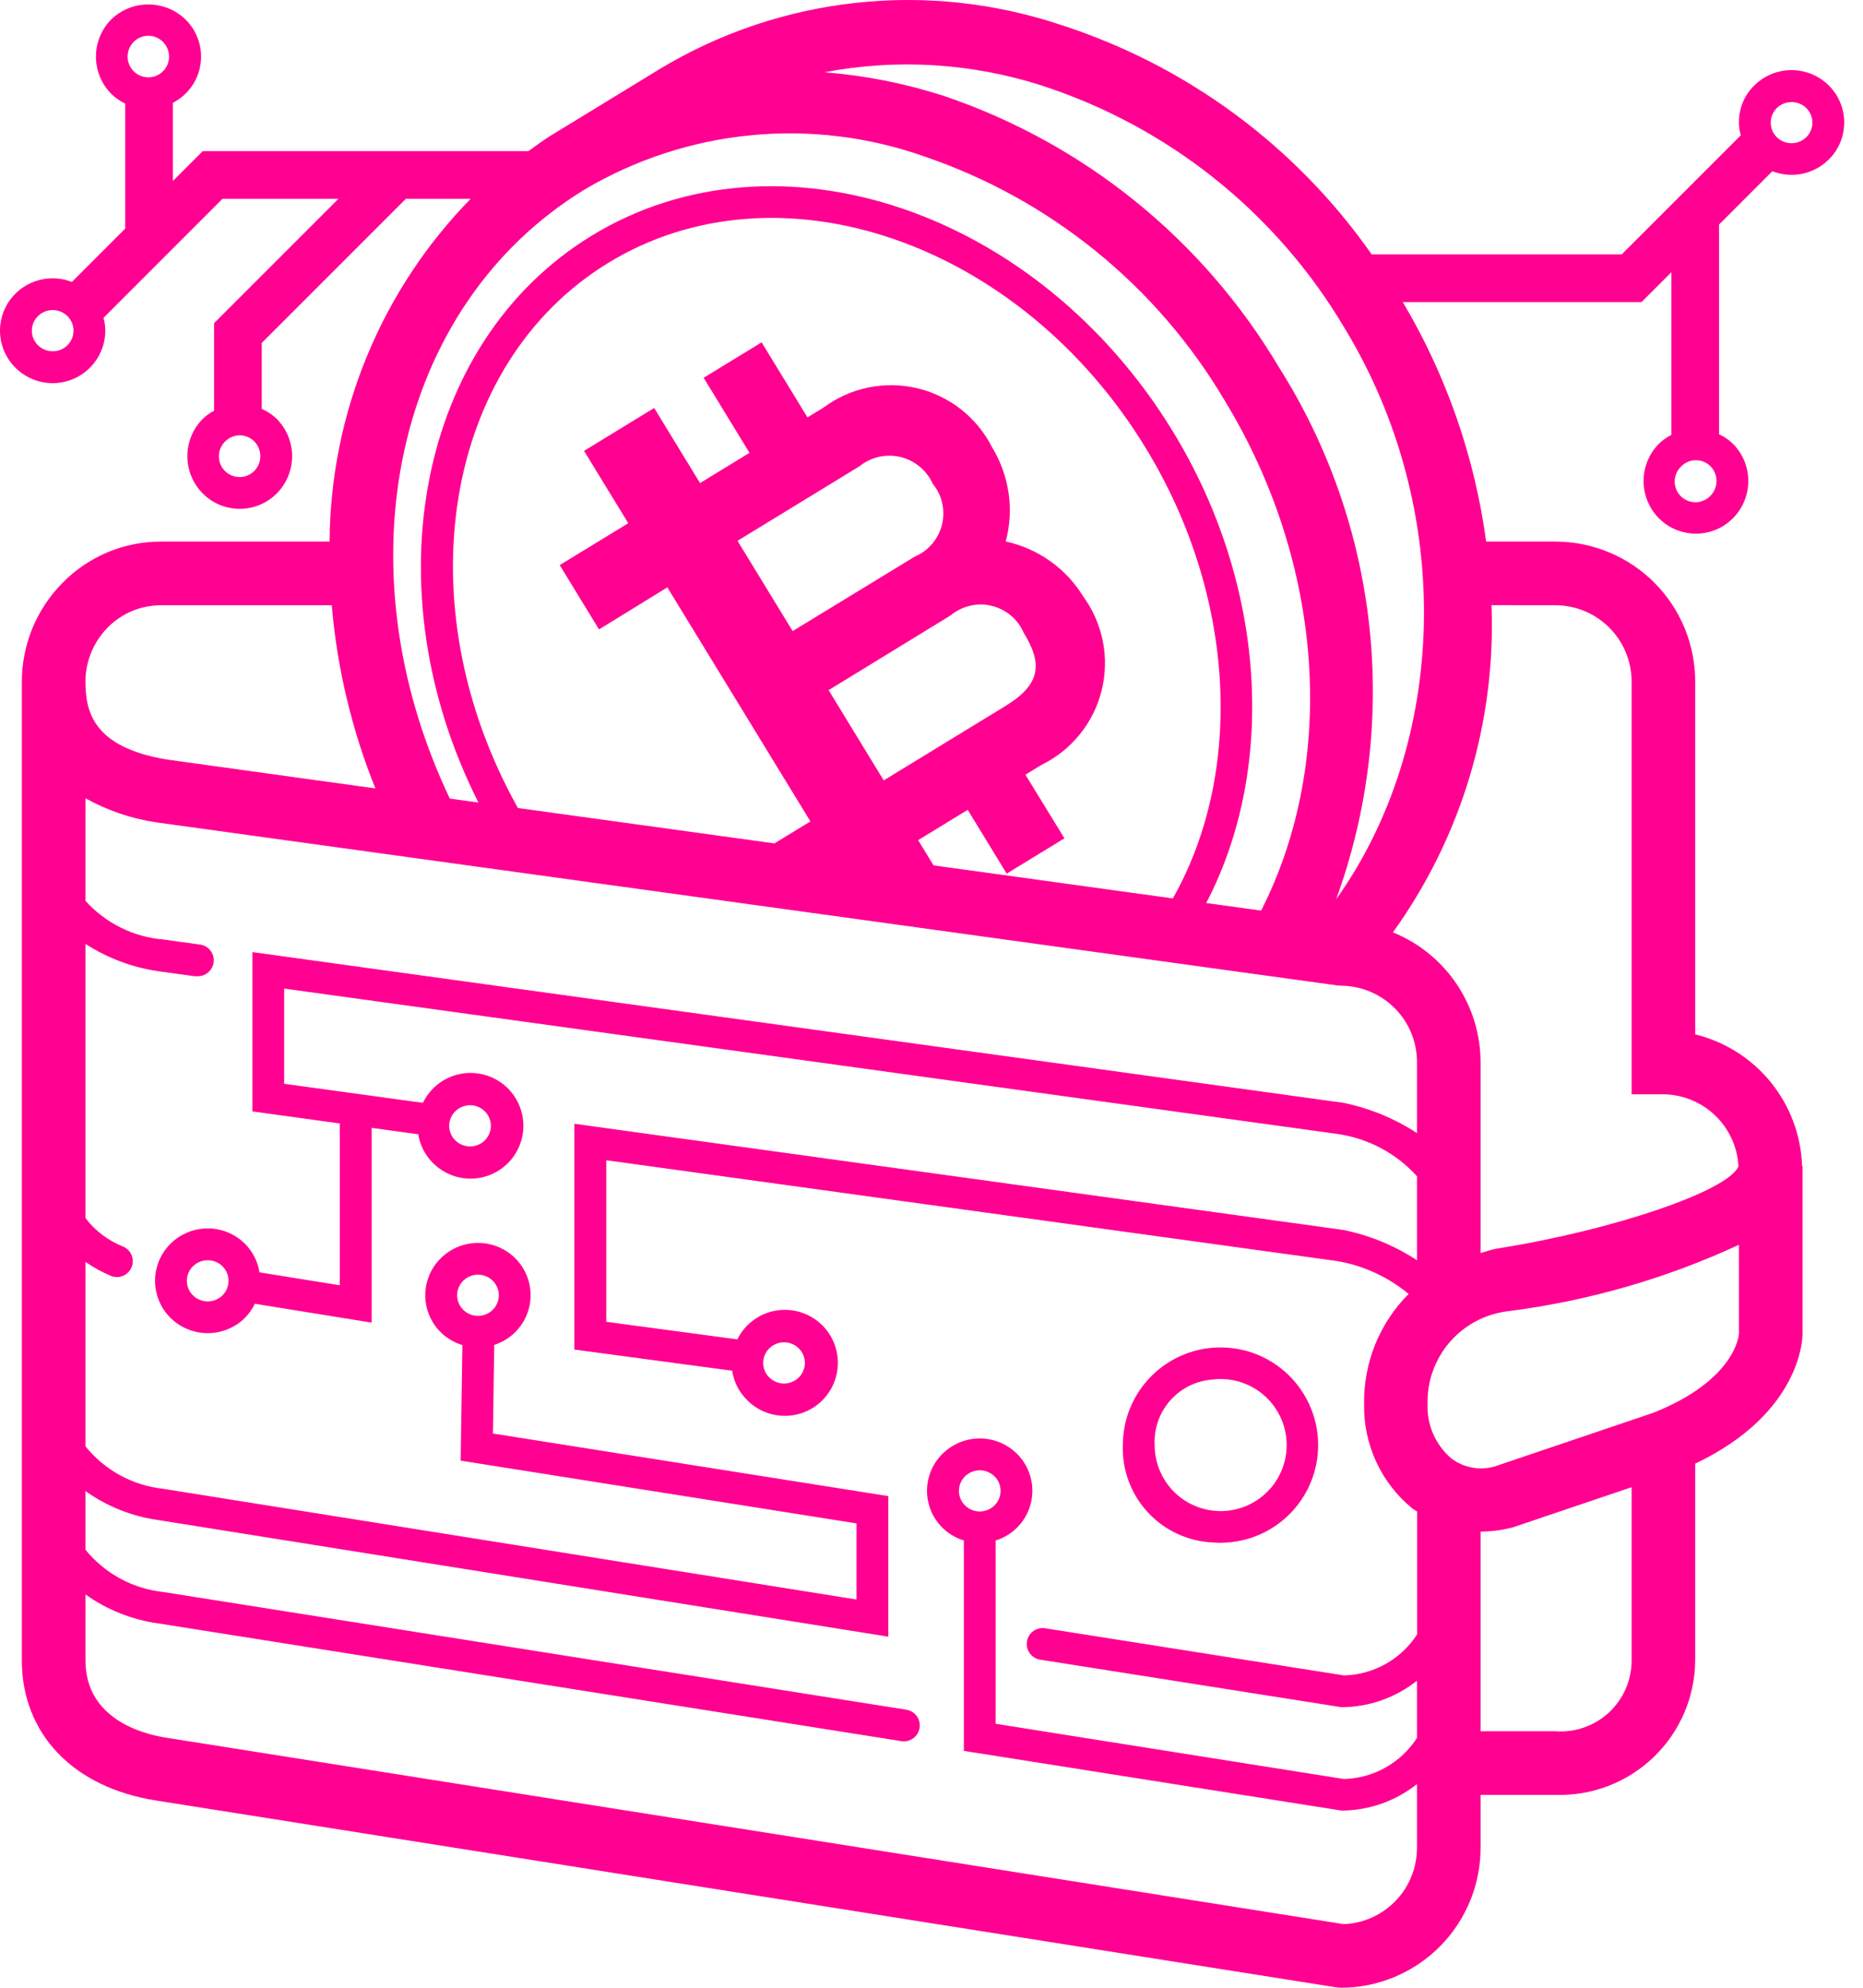 <svg width="90" height="96" viewBox="0 0 90 96" fill="none" xmlns="http://www.w3.org/2000/svg">
<path d="M58.612 74.496C58.769 74.507 58.925 74.511 59.083 74.507C59.239 74.503 59.396 74.491 59.551 74.471C59.707 74.452 59.861 74.425 60.014 74.389C60.167 74.355 60.318 74.312 60.467 74.262C60.616 74.212 60.761 74.154 60.904 74.09C61.047 74.025 61.187 73.953 61.322 73.875C61.458 73.796 61.59 73.711 61.717 73.62C61.844 73.528 61.967 73.43 62.085 73.326C62.203 73.222 62.315 73.113 62.421 72.998C62.528 72.883 62.628 72.763 62.723 72.637C62.818 72.512 62.906 72.382 62.988 72.249C63.07 72.115 63.144 71.977 63.213 71.836C63.28 71.694 63.341 71.55 63.395 71.402C63.449 71.255 63.495 71.105 63.533 70.953C63.572 70.801 63.603 70.647 63.626 70.492C63.65 70.337 63.665 70.181 63.672 70.024C63.681 69.867 63.681 69.711 63.672 69.554C63.665 69.397 63.649 69.241 63.625 69.086C63.602 68.931 63.571 68.777 63.532 68.625C63.493 68.474 63.447 68.323 63.393 68.176C63.34 68.029 63.279 67.885 63.21 67.743C63.142 67.602 63.067 67.464 62.985 67.33C62.904 67.197 62.815 67.067 62.72 66.942C62.626 66.817 62.525 66.697 62.418 66.582C62.311 66.467 62.199 66.358 62.081 66.254C61.964 66.15 61.841 66.052 61.714 65.961C61.586 65.869 61.455 65.784 61.319 65.705C61.183 65.627 61.043 65.556 60.9 65.491C60.757 65.427 60.611 65.369 60.462 65.319C60.314 65.27 60.163 65.227 60.01 65.192C59.857 65.158 59.702 65.13 59.547 65.111C59.391 65.091 59.234 65.08 59.078 65.076C58.921 65.072 58.764 65.076 58.608 65.088C58.451 65.099 58.296 65.119 58.141 65.146C57.986 65.174 57.834 65.208 57.683 65.251C57.532 65.293 57.383 65.343 57.237 65.401C57.091 65.458 56.948 65.522 56.809 65.594C56.669 65.666 56.533 65.744 56.401 65.829C56.27 65.914 56.142 66.005 56.02 66.104C55.897 66.201 55.779 66.305 55.667 66.415C55.554 66.524 55.448 66.639 55.347 66.76C55.246 66.88 55.152 67.004 55.063 67.134C54.975 67.264 54.893 67.397 54.818 67.535C54.743 67.673 54.675 67.814 54.614 67.959C54.553 68.103 54.499 68.251 54.453 68.4C54.407 68.551 54.368 68.703 54.337 68.856C54.306 69.01 54.283 69.165 54.267 69.321C54.251 69.478 54.243 69.634 54.243 69.791C54.238 69.939 54.241 70.088 54.25 70.236C54.259 70.384 54.276 70.532 54.3 70.678C54.323 70.825 54.354 70.97 54.392 71.114C54.43 71.257 54.475 71.399 54.527 71.538C54.579 71.678 54.638 71.814 54.703 71.947C54.768 72.081 54.84 72.211 54.918 72.338C54.996 72.464 55.08 72.586 55.17 72.704C55.26 72.823 55.355 72.936 55.456 73.045C55.558 73.154 55.664 73.258 55.775 73.356C55.886 73.455 56.002 73.548 56.122 73.635C56.243 73.722 56.367 73.803 56.495 73.878C56.624 73.953 56.756 74.021 56.89 74.083C57.025 74.145 57.163 74.201 57.304 74.249C57.444 74.298 57.587 74.34 57.731 74.374C57.876 74.409 58.022 74.436 58.169 74.456C58.316 74.477 58.464 74.49 58.612 74.496ZM58.612 66.622C58.718 66.61 58.825 66.603 58.932 66.602C59.039 66.601 59.146 66.605 59.252 66.615C59.359 66.624 59.464 66.639 59.57 66.659C59.675 66.679 59.778 66.705 59.881 66.735C59.983 66.766 60.084 66.802 60.183 66.842C60.282 66.883 60.378 66.928 60.473 66.979C60.567 67.029 60.658 67.084 60.747 67.144C60.836 67.204 60.921 67.267 61.004 67.336C61.086 67.404 61.165 67.476 61.24 67.552C61.315 67.628 61.386 67.708 61.453 67.791C61.52 67.875 61.583 67.961 61.641 68.051C61.7 68.14 61.753 68.233 61.802 68.328C61.851 68.422 61.895 68.52 61.935 68.619C61.974 68.719 62.008 68.82 62.037 68.923C62.066 69.025 62.09 69.13 62.109 69.235C62.128 69.341 62.141 69.446 62.149 69.553C62.157 69.66 62.16 69.766 62.157 69.873C62.154 69.98 62.145 70.087 62.132 70.193C62.119 70.299 62.1 70.404 62.076 70.508C62.052 70.612 62.023 70.715 61.989 70.816C61.954 70.918 61.915 71.017 61.87 71.114C61.826 71.211 61.777 71.306 61.723 71.398C61.669 71.491 61.61 71.58 61.548 71.667C61.485 71.753 61.418 71.836 61.346 71.916C61.275 71.995 61.2 72.072 61.121 72.144C61.042 72.216 60.96 72.284 60.874 72.348C60.789 72.412 60.7 72.471 60.608 72.526C60.516 72.581 60.422 72.631 60.325 72.677C60.229 72.722 60.13 72.763 60.029 72.798C59.928 72.834 59.826 72.864 59.721 72.89C59.618 72.915 59.513 72.934 59.407 72.949C59.301 72.964 59.195 72.973 59.088 72.978C58.981 72.981 58.874 72.98 58.767 72.973C58.66 72.966 58.554 72.955 58.449 72.937C58.344 72.919 58.239 72.897 58.136 72.869C58.033 72.841 57.931 72.808 57.831 72.77C57.731 72.732 57.634 72.689 57.538 72.641C57.442 72.593 57.35 72.54 57.259 72.483C57.169 72.425 57.082 72.364 56.998 72.298C56.914 72.231 56.833 72.161 56.756 72.088C56.679 72.013 56.606 71.935 56.537 71.854C56.468 71.772 56.403 71.687 56.342 71.6C56.282 71.511 56.226 71.421 56.174 71.327C56.122 71.233 56.076 71.137 56.034 71.039C55.992 70.94 55.956 70.84 55.924 70.738C55.892 70.636 55.865 70.532 55.844 70.428C55.823 70.323 55.806 70.217 55.796 70.111C55.785 70.004 55.78 69.898 55.78 69.791C55.775 69.692 55.774 69.594 55.779 69.496C55.783 69.398 55.793 69.3 55.807 69.203C55.821 69.106 55.84 69.01 55.863 68.914C55.886 68.818 55.915 68.725 55.947 68.632C55.98 68.539 56.017 68.448 56.059 68.359C56.1 68.27 56.146 68.183 56.196 68.099C56.246 68.014 56.3 67.932 56.358 67.853C56.416 67.773 56.478 67.697 56.544 67.624C56.609 67.551 56.678 67.481 56.751 67.414C56.823 67.347 56.898 67.285 56.977 67.225C57.055 67.167 57.137 67.111 57.22 67.06C57.304 67.009 57.391 66.962 57.479 66.919C57.568 66.876 57.658 66.838 57.75 66.804C57.843 66.77 57.936 66.741 58.031 66.716C58.126 66.691 58.222 66.671 58.32 66.656C58.416 66.64 58.514 66.629 58.612 66.623V66.622Z" fill="#FF0090"/>
<path d="M3.473 13.617C3.359 13.572 3.242 13.536 3.122 13.508C3.003 13.48 2.882 13.461 2.759 13.451C2.637 13.44 2.514 13.439 2.392 13.446C2.269 13.453 2.148 13.47 2.028 13.494C1.907 13.519 1.789 13.552 1.674 13.594C1.558 13.636 1.447 13.686 1.338 13.744C1.23 13.802 1.126 13.867 1.027 13.94C0.929 14.013 0.836 14.093 0.748 14.179C0.689 14.238 0.633 14.299 0.58 14.363C0.527 14.426 0.477 14.493 0.43 14.562C0.384 14.631 0.341 14.702 0.302 14.775C0.262 14.848 0.227 14.923 0.194 14.999C0.163 15.076 0.134 15.154 0.11 15.234C0.086 15.313 0.065 15.394 0.049 15.475C0.033 15.557 0.021 15.639 0.012 15.722C0.004 15.804 0 15.887 0 15.97C0 16.053 0.004 16.136 0.012 16.219C0.021 16.302 0.033 16.383 0.049 16.465C0.065 16.547 0.086 16.627 0.11 16.706C0.134 16.786 0.163 16.864 0.194 16.941C0.227 17.017 0.262 17.092 0.302 17.165C0.341 17.238 0.384 17.309 0.43 17.378C0.477 17.447 0.527 17.514 0.58 17.578C0.633 17.642 0.689 17.703 0.748 17.761C0.837 17.849 0.931 17.93 1.031 18.005C1.131 18.079 1.236 18.146 1.347 18.205C1.456 18.264 1.57 18.314 1.688 18.356C1.805 18.398 1.925 18.432 2.048 18.456C2.17 18.481 2.294 18.496 2.418 18.502C2.543 18.508 2.667 18.506 2.791 18.493C2.916 18.481 3.038 18.46 3.159 18.43C3.28 18.4 3.399 18.361 3.514 18.313C3.629 18.266 3.741 18.21 3.848 18.146C3.955 18.082 4.057 18.011 4.153 17.932C4.25 17.853 4.341 17.767 4.425 17.675C4.509 17.583 4.586 17.485 4.655 17.382C4.725 17.278 4.787 17.17 4.84 17.057C4.894 16.945 4.939 16.829 4.976 16.709C5.013 16.59 5.04 16.469 5.059 16.346C5.078 16.222 5.087 16.098 5.088 15.973C5.085 15.762 5.056 15.554 5 15.35L10.75 9.599H16.352L10.341 15.609V19.836C10.138 19.943 9.955 20.076 9.79 20.236C9.732 20.295 9.676 20.356 9.624 20.421C9.571 20.485 9.522 20.552 9.476 20.622C9.431 20.691 9.388 20.762 9.349 20.835C9.31 20.909 9.275 20.984 9.243 21.061C9.212 21.138 9.184 21.216 9.16 21.296C9.136 21.375 9.116 21.456 9.1 21.537C9.084 21.618 9.072 21.701 9.064 21.783C9.056 21.866 9.051 21.949 9.051 22.032C9.051 22.115 9.056 22.198 9.064 22.281C9.072 22.363 9.084 22.445 9.1 22.527C9.116 22.608 9.136 22.689 9.16 22.769C9.184 22.848 9.212 22.926 9.243 23.003C9.275 23.08 9.31 23.155 9.349 23.229C9.388 23.302 9.431 23.373 9.476 23.442C9.522 23.512 9.571 23.579 9.624 23.643C9.676 23.708 9.732 23.77 9.79 23.828C9.848 23.887 9.91 23.943 9.974 23.996C10.038 24.049 10.104 24.099 10.173 24.145C10.242 24.192 10.313 24.235 10.386 24.274C10.459 24.313 10.535 24.349 10.611 24.381C10.688 24.413 10.766 24.441 10.845 24.465C10.925 24.489 11.005 24.509 11.087 24.526C11.168 24.542 11.25 24.554 11.333 24.563C11.416 24.571 11.499 24.575 11.582 24.575C11.665 24.575 11.748 24.571 11.83 24.563C11.913 24.554 11.995 24.542 12.077 24.526C12.158 24.509 12.239 24.489 12.318 24.465C12.398 24.441 12.476 24.413 12.552 24.381C12.629 24.349 12.704 24.313 12.777 24.274C12.85 24.235 12.921 24.192 12.99 24.145C13.059 24.099 13.126 24.049 13.19 23.996C13.254 23.943 13.315 23.887 13.374 23.828C13.432 23.77 13.487 23.707 13.54 23.643C13.592 23.578 13.641 23.512 13.687 23.442C13.733 23.373 13.775 23.302 13.814 23.228C13.853 23.155 13.888 23.08 13.919 23.003C13.951 22.926 13.979 22.848 14.002 22.768C14.027 22.689 14.046 22.608 14.063 22.527C14.079 22.445 14.091 22.363 14.099 22.281C14.107 22.198 14.111 22.115 14.111 22.032C14.111 21.949 14.107 21.866 14.099 21.783C14.091 21.701 14.079 21.619 14.063 21.537C14.046 21.456 14.027 21.375 14.002 21.296C13.979 21.216 13.951 21.138 13.919 21.061C13.888 20.984 13.853 20.909 13.814 20.836C13.775 20.763 13.733 20.691 13.687 20.622C13.641 20.552 13.592 20.485 13.54 20.421C13.487 20.356 13.432 20.295 13.374 20.236C13.161 20.028 12.918 19.865 12.645 19.747V16.563L19.61 9.599H22.739C22.204 10.146 21.696 10.717 21.216 11.313C20.735 11.908 20.285 12.526 19.864 13.165C19.443 13.804 19.053 14.462 18.695 15.138C18.337 15.815 18.013 16.507 17.722 17.215C17.43 17.922 17.173 18.642 16.951 19.374C16.729 20.107 16.542 20.848 16.391 21.598C16.24 22.349 16.125 23.104 16.047 23.866C15.969 24.627 15.927 25.39 15.922 26.156H7.781C7.337 26.155 6.898 26.198 6.463 26.285C6.028 26.372 5.607 26.501 5.198 26.672C4.789 26.844 4.401 27.054 4.034 27.303C3.667 27.552 3.329 27.835 3.019 28.152C2.706 28.468 2.427 28.81 2.182 29.18C1.937 29.55 1.73 29.941 1.562 30.351C1.393 30.762 1.267 31.185 1.182 31.621C1.096 32.056 1.054 32.496 1.055 32.94V80.188C1.055 83.733 3.539 86.332 7.537 86.956L64.565 95.982L64.805 96C65.026 95.999 65.246 95.987 65.466 95.964C65.686 95.941 65.904 95.907 66.121 95.863C66.337 95.819 66.551 95.764 66.763 95.698C66.974 95.633 67.181 95.558 67.385 95.472C67.589 95.386 67.788 95.291 67.983 95.186C68.177 95.081 68.366 94.966 68.549 94.842C68.732 94.718 68.909 94.586 69.08 94.445C69.25 94.304 69.412 94.155 69.568 93.998C69.724 93.841 69.871 93.677 70.011 93.505C70.15 93.333 70.281 93.155 70.403 92.971C70.525 92.787 70.638 92.596 70.741 92.401C70.845 92.206 70.938 92.005 71.022 91.801C71.105 91.597 71.179 91.388 71.242 91.176C71.305 90.965 71.358 90.75 71.4 90.533C71.443 90.316 71.474 90.097 71.495 89.877C71.516 89.657 71.526 89.437 71.525 89.216V86.685H75.173C75.39 86.691 75.607 86.687 75.823 86.671C76.04 86.655 76.255 86.629 76.469 86.592C76.683 86.555 76.895 86.507 77.104 86.449C77.313 86.391 77.519 86.322 77.721 86.244C77.924 86.165 78.122 86.077 78.315 85.978C78.509 85.88 78.697 85.772 78.88 85.655C79.063 85.538 79.239 85.412 79.409 85.278C79.58 85.143 79.743 85 79.899 84.849C80.055 84.698 80.203 84.54 80.344 84.374C80.484 84.209 80.616 84.037 80.739 83.858C80.862 83.679 80.976 83.494 81.081 83.304C81.186 83.114 81.281 82.919 81.367 82.72C81.452 82.52 81.527 82.317 81.592 82.11C81.657 81.903 81.712 81.693 81.756 81.48C81.801 81.268 81.835 81.053 81.857 80.838C81.88 80.622 81.892 80.405 81.894 80.188V70.689C87.043 68.237 87.078 64.588 87.078 64.439V56.308H87.057C87.05 56.124 87.037 55.942 87.016 55.76C86.995 55.578 86.966 55.397 86.931 55.218C86.895 55.038 86.852 54.86 86.802 54.684C86.752 54.508 86.695 54.334 86.63 54.162C86.566 53.991 86.495 53.822 86.417 53.656C86.339 53.49 86.254 53.328 86.163 53.169C86.073 53.011 85.975 52.855 85.871 52.704C85.768 52.553 85.658 52.407 85.543 52.264C85.427 52.122 85.306 51.985 85.179 51.853C85.053 51.72 84.921 51.593 84.784 51.472C84.647 51.35 84.505 51.234 84.359 51.124C84.212 51.014 84.062 50.91 83.907 50.812C83.752 50.714 83.593 50.623 83.431 50.537C83.269 50.452 83.103 50.374 82.935 50.302C82.766 50.231 82.595 50.166 82.421 50.108C82.248 50.05 82.072 50 81.894 49.956V32.94C81.895 32.719 81.885 32.498 81.864 32.278C81.843 32.058 81.812 31.839 81.769 31.622C81.727 31.406 81.674 31.191 81.611 30.979C81.548 30.768 81.474 30.559 81.39 30.354C81.307 30.15 81.213 29.95 81.11 29.754C81.007 29.559 80.894 29.369 80.772 29.184C80.65 29 80.519 28.822 80.379 28.651C80.24 28.479 80.092 28.315 79.937 28.158C79.782 28 79.618 27.851 79.448 27.711C79.278 27.57 79.102 27.437 78.918 27.313C78.735 27.19 78.546 27.075 78.351 26.97C78.157 26.865 77.958 26.769 77.754 26.683C77.55 26.598 77.343 26.522 77.131 26.457C76.92 26.392 76.707 26.337 76.49 26.293C76.273 26.248 76.055 26.215 75.835 26.192C75.615 26.169 75.394 26.157 75.173 26.156H71.794C71.518 24.112 71.041 22.117 70.364 20.17C69.686 18.223 68.821 16.363 67.768 14.591H79.299L80.742 13.148V21.007C80.518 21.118 80.316 21.261 80.136 21.435C80.078 21.495 80.023 21.556 79.97 21.621C79.918 21.685 79.869 21.752 79.823 21.821C79.777 21.89 79.735 21.962 79.697 22.035C79.658 22.108 79.622 22.184 79.591 22.26C79.56 22.337 79.531 22.415 79.508 22.495C79.484 22.574 79.464 22.655 79.448 22.736C79.431 22.818 79.42 22.9 79.411 22.982C79.403 23.065 79.399 23.148 79.399 23.231C79.399 23.314 79.403 23.397 79.411 23.479C79.42 23.562 79.431 23.644 79.448 23.726C79.464 23.807 79.484 23.887 79.508 23.967C79.531 24.046 79.56 24.125 79.591 24.201C79.622 24.278 79.658 24.353 79.697 24.427C79.735 24.5 79.777 24.571 79.823 24.641C79.869 24.71 79.918 24.777 79.97 24.841C80.023 24.906 80.078 24.968 80.136 25.026C80.195 25.085 80.257 25.141 80.32 25.194C80.385 25.247 80.451 25.297 80.52 25.343C80.589 25.39 80.66 25.433 80.733 25.472C80.806 25.511 80.881 25.547 80.958 25.579C81.034 25.611 81.113 25.639 81.192 25.663C81.272 25.687 81.352 25.708 81.433 25.724C81.515 25.74 81.597 25.752 81.68 25.761C81.763 25.769 81.845 25.773 81.928 25.773C82.012 25.773 82.094 25.769 82.177 25.761C82.26 25.752 82.342 25.74 82.423 25.724C82.505 25.708 82.585 25.687 82.665 25.663C82.744 25.639 82.822 25.611 82.899 25.579C82.975 25.547 83.051 25.511 83.124 25.472C83.197 25.433 83.268 25.39 83.337 25.343C83.406 25.297 83.472 25.247 83.536 25.194C83.6 25.141 83.662 25.085 83.72 25.026C83.778 24.968 83.834 24.906 83.886 24.841C83.939 24.777 83.988 24.71 84.034 24.641C84.08 24.572 84.122 24.5 84.161 24.427C84.2 24.353 84.235 24.279 84.267 24.201C84.298 24.125 84.326 24.047 84.35 23.967C84.374 23.888 84.394 23.807 84.41 23.726C84.426 23.644 84.438 23.562 84.446 23.479C84.454 23.397 84.459 23.314 84.459 23.231C84.459 23.148 84.454 23.065 84.446 22.982C84.438 22.9 84.426 22.818 84.41 22.736C84.394 22.655 84.374 22.574 84.35 22.495C84.326 22.415 84.298 22.337 84.267 22.26C84.235 22.184 84.2 22.108 84.161 22.035C84.122 21.962 84.08 21.89 84.034 21.821C83.988 21.752 83.939 21.685 83.886 21.62C83.834 21.556 83.778 21.494 83.72 21.435C83.523 21.242 83.298 21.088 83.046 20.974V10.845L85.621 8.269C85.735 8.313 85.851 8.35 85.971 8.378C86.091 8.406 86.212 8.425 86.334 8.435C86.456 8.446 86.579 8.448 86.702 8.441C86.824 8.433 86.946 8.417 87.066 8.392C87.186 8.368 87.304 8.335 87.42 8.292C87.535 8.25 87.647 8.2 87.755 8.142C87.863 8.084 87.966 8.019 88.065 7.946C88.164 7.873 88.257 7.793 88.344 7.706C88.403 7.648 88.459 7.587 88.512 7.523C88.565 7.459 88.615 7.392 88.662 7.324C88.708 7.255 88.751 7.184 88.79 7.11C88.83 7.037 88.866 6.963 88.898 6.886C88.93 6.809 88.958 6.731 88.982 6.652C89.007 6.572 89.027 6.492 89.043 6.41C89.059 6.329 89.072 6.247 89.08 6.164C89.088 6.081 89.093 5.998 89.093 5.915C89.093 5.832 89.088 5.749 89.08 5.667C89.072 5.584 89.059 5.502 89.043 5.42C89.027 5.339 89.007 5.258 88.982 5.179C88.958 5.1 88.93 5.021 88.898 4.945C88.866 4.868 88.83 4.793 88.79 4.72C88.751 4.647 88.708 4.576 88.662 4.507C88.615 4.438 88.565 4.372 88.512 4.308C88.459 4.244 88.403 4.182 88.344 4.124C88.285 4.066 88.223 4.01 88.159 3.958C88.094 3.906 88.027 3.857 87.958 3.811C87.888 3.765 87.817 3.723 87.744 3.684C87.671 3.645 87.595 3.61 87.519 3.578C87.442 3.547 87.364 3.519 87.284 3.495C87.205 3.471 87.124 3.451 87.042 3.435C86.961 3.419 86.879 3.407 86.796 3.399C86.713 3.391 86.631 3.386 86.547 3.386C86.464 3.386 86.382 3.391 86.299 3.399C86.216 3.407 86.134 3.419 86.052 3.435C85.971 3.451 85.891 3.471 85.811 3.495C85.731 3.519 85.653 3.547 85.577 3.578C85.499 3.61 85.425 3.645 85.351 3.684C85.277 3.723 85.206 3.765 85.137 3.811C85.068 3.857 85.001 3.906 84.936 3.958C84.872 4.01 84.81 4.066 84.751 4.124C84.593 4.278 84.458 4.449 84.346 4.639C84.235 4.828 84.15 5.029 84.092 5.242C84.034 5.454 84.005 5.67 84.006 5.89C84.006 6.111 84.035 6.327 84.094 6.539L78.344 12.287H66.265C65.81 11.636 65.328 11.004 64.822 10.393C64.314 9.78 63.783 9.19 63.228 8.622C62.673 8.053 62.096 7.508 61.496 6.986C60.897 6.464 60.277 5.968 59.637 5.496C58.998 5.025 58.34 4.581 57.663 4.163C56.988 3.745 56.296 3.356 55.588 2.994C54.88 2.633 54.159 2.301 53.424 1.998C52.69 1.696 51.944 1.423 51.187 1.181C50.395 0.919 49.592 0.7 48.777 0.524C47.961 0.348 47.139 0.216 46.31 0.128C45.48 0.041 44.648 -0.002 43.814 5.90374e-05C42.98 0.002 42.149 0.049 41.319 0.14C40.491 0.231 39.669 0.367 38.854 0.546C38.04 0.726 37.237 0.949 36.447 1.215C35.657 1.482 34.883 1.789 34.126 2.138C33.368 2.488 32.632 2.877 31.916 3.306L26.637 6.531C26.25 6.769 25.893 7.038 25.526 7.299H9.795L8.352 8.742V4.966C8.44 4.921 8.525 4.87 8.607 4.815C8.69 4.759 8.768 4.699 8.843 4.634C8.918 4.569 8.989 4.501 9.056 4.427C9.123 4.354 9.185 4.277 9.243 4.197C9.301 4.117 9.353 4.033 9.402 3.946C9.449 3.859 9.492 3.77 9.529 3.678C9.567 3.586 9.598 3.493 9.625 3.397C9.651 3.301 9.671 3.205 9.686 3.107C9.701 3.008 9.71 2.91 9.712 2.811C9.716 2.712 9.713 2.613 9.704 2.514C9.696 2.415 9.681 2.317 9.661 2.22C9.64 2.124 9.615 2.028 9.583 1.934C9.552 1.84 9.515 1.748 9.472 1.658C9.43 1.569 9.382 1.482 9.33 1.398C9.277 1.314 9.219 1.234 9.157 1.156C9.095 1.079 9.028 1.006 8.957 0.937C8.898 0.88 8.836 0.826 8.771 0.774C8.707 0.723 8.639 0.675 8.57 0.63C8.501 0.585 8.429 0.543 8.356 0.505C8.283 0.467 8.208 0.432 8.132 0.402C8.055 0.371 7.977 0.344 7.898 0.32C7.818 0.297 7.739 0.277 7.658 0.261C7.576 0.246 7.495 0.234 7.413 0.226C7.33 0.218 7.248 0.214 7.165 0.214C7.083 0.214 7 0.218 6.918 0.226C6.836 0.234 6.755 0.246 6.673 0.261C6.592 0.277 6.512 0.297 6.433 0.32C6.354 0.344 6.276 0.371 6.199 0.402C6.123 0.432 6.048 0.467 5.974 0.505C5.901 0.543 5.83 0.585 5.761 0.63C5.691 0.675 5.624 0.723 5.56 0.774C5.495 0.826 5.433 0.88 5.373 0.937C5.315 0.996 5.26 1.058 5.207 1.122C5.155 1.187 5.106 1.254 5.06 1.323C5.014 1.392 4.971 1.464 4.933 1.537C4.894 1.61 4.858 1.686 4.827 1.762C4.795 1.839 4.768 1.917 4.744 1.997C4.719 2.076 4.7 2.157 4.683 2.239C4.668 2.32 4.655 2.402 4.647 2.485C4.639 2.568 4.635 2.65 4.635 2.733C4.635 2.817 4.639 2.899 4.647 2.982C4.655 3.065 4.668 3.147 4.683 3.228C4.7 3.31 4.719 3.39 4.744 3.47C4.768 3.55 4.795 3.628 4.827 3.704C4.858 3.781 4.894 3.857 4.933 3.93C4.971 4.003 5.014 4.075 5.06 4.144C5.106 4.213 5.155 4.28 5.207 4.345C5.26 4.409 5.315 4.471 5.373 4.53C5.572 4.726 5.796 4.884 6.048 5.004V11.041L3.473 13.617ZM12.285 22.745C12.238 22.793 12.187 22.834 12.132 22.871C12.077 22.908 12.019 22.939 11.958 22.964C11.897 22.989 11.834 23.009 11.769 23.021C11.704 23.034 11.638 23.04 11.572 23.04C11.506 23.04 11.44 23.033 11.376 23.02C11.311 23.007 11.248 22.988 11.187 22.962C11.126 22.936 11.068 22.905 11.013 22.868C10.959 22.831 10.908 22.788 10.861 22.741C10.815 22.694 10.774 22.643 10.737 22.588C10.701 22.532 10.671 22.474 10.646 22.413C10.621 22.351 10.603 22.288 10.591 22.223C10.579 22.158 10.573 22.092 10.573 22.026C10.574 21.96 10.582 21.895 10.595 21.83C10.609 21.765 10.629 21.703 10.656 21.642C10.682 21.581 10.714 21.524 10.751 21.469C10.789 21.415 10.831 21.365 10.879 21.318C10.925 21.272 10.975 21.23 11.029 21.194C11.083 21.157 11.141 21.126 11.201 21.101C11.261 21.076 11.324 21.057 11.388 21.044C11.452 21.031 11.516 21.025 11.582 21.025C11.647 21.025 11.712 21.031 11.776 21.044C11.84 21.057 11.902 21.076 11.963 21.101C12.023 21.126 12.08 21.157 12.134 21.194C12.188 21.23 12.239 21.272 12.285 21.318C12.331 21.366 12.372 21.417 12.409 21.472C12.445 21.527 12.475 21.585 12.501 21.646C12.525 21.708 12.544 21.771 12.557 21.836C12.57 21.9 12.576 21.966 12.576 22.032C12.576 22.098 12.57 22.163 12.557 22.228C12.544 22.293 12.525 22.356 12.501 22.417C12.475 22.479 12.445 22.537 12.409 22.592C12.372 22.647 12.331 22.698 12.285 22.745ZM82.631 23.943C82.585 23.992 82.534 24.036 82.48 24.075C82.424 24.113 82.366 24.146 82.304 24.173C82.243 24.2 82.179 24.22 82.114 24.234C82.048 24.249 81.981 24.256 81.914 24.256C81.847 24.257 81.78 24.251 81.714 24.238C81.648 24.226 81.584 24.206 81.522 24.181C81.46 24.155 81.401 24.124 81.345 24.086C81.29 24.049 81.238 24.006 81.191 23.958C81.144 23.91 81.102 23.858 81.065 23.802C81.028 23.746 80.997 23.686 80.972 23.624C80.948 23.561 80.93 23.497 80.918 23.431C80.906 23.365 80.901 23.298 80.902 23.231C80.904 23.164 80.913 23.097 80.928 23.032C80.943 22.966 80.964 22.903 80.992 22.842C81.019 22.78 81.053 22.723 81.092 22.668C81.132 22.614 81.176 22.564 81.225 22.518C81.272 22.471 81.322 22.43 81.376 22.393C81.43 22.357 81.487 22.326 81.547 22.301C81.608 22.276 81.67 22.256 81.734 22.244C81.799 22.231 81.863 22.225 81.928 22.225C81.994 22.225 82.058 22.231 82.122 22.244C82.187 22.256 82.249 22.276 82.309 22.301C82.37 22.326 82.427 22.357 82.481 22.393C82.535 22.43 82.585 22.471 82.631 22.518C82.678 22.565 82.719 22.616 82.756 22.672C82.792 22.726 82.823 22.785 82.848 22.845C82.873 22.907 82.892 22.97 82.905 23.035C82.918 23.099 82.924 23.165 82.924 23.231C82.924 23.297 82.918 23.362 82.905 23.427C82.892 23.492 82.873 23.555 82.848 23.616C82.823 23.677 82.792 23.735 82.756 23.791C82.719 23.846 82.678 23.897 82.631 23.943ZM85.834 5.221C85.881 5.175 85.932 5.133 85.987 5.097C86.043 5.061 86.101 5.03 86.162 5.005C86.223 4.98 86.286 4.961 86.351 4.949C86.416 4.935 86.481 4.929 86.547 4.929C86.614 4.929 86.679 4.935 86.744 4.949C86.809 4.961 86.872 4.98 86.933 5.005C86.994 5.03 87.052 5.061 87.107 5.097C87.162 5.133 87.214 5.175 87.261 5.221C87.308 5.267 87.35 5.317 87.386 5.371C87.423 5.425 87.454 5.482 87.479 5.542C87.505 5.602 87.523 5.665 87.537 5.729C87.549 5.793 87.556 5.858 87.556 5.923C87.556 5.988 87.549 6.053 87.537 6.117C87.523 6.181 87.505 6.243 87.479 6.304C87.454 6.364 87.423 6.421 87.386 6.475C87.35 6.529 87.308 6.579 87.261 6.625C87.214 6.671 87.162 6.713 87.107 6.749C87.052 6.786 86.994 6.816 86.933 6.841C86.872 6.866 86.809 6.886 86.744 6.898C86.679 6.911 86.614 6.917 86.547 6.917C86.481 6.917 86.416 6.911 86.351 6.898C86.286 6.886 86.223 6.866 86.162 6.841C86.101 6.816 86.043 6.786 85.987 6.749C85.932 6.713 85.881 6.671 85.834 6.625C85.788 6.579 85.746 6.529 85.71 6.475C85.674 6.42 85.643 6.363 85.618 6.303C85.593 6.243 85.574 6.181 85.562 6.117C85.549 6.053 85.543 5.988 85.543 5.923C85.543 5.858 85.549 5.793 85.562 5.729C85.574 5.665 85.593 5.603 85.618 5.543C85.643 5.483 85.674 5.425 85.71 5.371C85.746 5.317 85.788 5.267 85.834 5.221ZM28.245 9.152C28.855 8.791 29.483 8.464 30.129 8.172C30.775 7.88 31.435 7.624 32.109 7.404C32.783 7.184 33.467 7.001 34.16 6.855C34.855 6.71 35.554 6.603 36.26 6.534C36.965 6.464 37.673 6.434 38.382 6.442C39.091 6.45 39.797 6.497 40.501 6.583C41.205 6.668 41.902 6.791 42.592 6.952C43.283 7.114 43.962 7.312 44.631 7.548C45.384 7.804 46.125 8.092 46.853 8.413C47.581 8.735 48.294 9.087 48.991 9.472C49.688 9.856 50.366 10.271 51.026 10.715C51.686 11.16 52.325 11.632 52.944 12.134C53.562 12.635 54.157 13.162 54.728 13.716C55.299 14.27 55.845 14.848 56.365 15.45C56.885 16.053 57.378 16.677 57.843 17.323C58.307 17.969 58.743 18.634 59.148 19.319C63.963 27.197 64.611 36.74 60.924 43.978L58.271 43.612C61.703 37.04 61.153 28.189 56.661 20.838C50.134 10.153 37.54 5.914 28.583 11.383C20.157 16.531 17.915 28.467 23.113 38.76L21.73 38.568C16.361 27.288 19.084 14.744 28.245 9.152ZM45.921 29.724C45.988 29.667 46.059 29.615 46.132 29.567C46.205 29.519 46.282 29.475 46.36 29.436C46.439 29.396 46.519 29.361 46.601 29.331C46.684 29.301 46.768 29.276 46.853 29.256C46.939 29.235 47.025 29.221 47.112 29.21C47.2 29.2 47.287 29.195 47.375 29.195C47.463 29.195 47.55 29.2 47.638 29.21C47.725 29.22 47.811 29.235 47.896 29.256C47.982 29.276 48.066 29.301 48.148 29.331C48.231 29.361 48.312 29.395 48.39 29.435C48.468 29.474 48.545 29.518 48.618 29.566C48.691 29.614 48.762 29.666 48.829 29.723C48.897 29.779 48.961 29.839 49.021 29.902C49.081 29.966 49.138 30.033 49.19 30.103C49.243 30.174 49.291 30.247 49.336 30.323C49.38 30.399 49.419 30.477 49.454 30.558C50.363 32.048 50.299 33.037 48.583 34.09L42.692 37.69L40.03 33.331L45.921 29.724ZM38.292 30.479L35.629 26.119L41.52 22.52C41.588 22.465 41.659 22.413 41.732 22.367C41.806 22.32 41.882 22.277 41.961 22.239C42.039 22.201 42.12 22.167 42.202 22.138C42.284 22.109 42.368 22.085 42.453 22.065C42.538 22.046 42.624 22.031 42.711 22.022C42.798 22.012 42.885 22.007 42.973 22.008C43.06 22.008 43.147 22.013 43.233 22.024C43.32 22.034 43.406 22.049 43.492 22.069C43.577 22.089 43.66 22.114 43.742 22.144C43.824 22.173 43.905 22.207 43.983 22.246C44.061 22.285 44.137 22.328 44.21 22.376C44.284 22.423 44.354 22.474 44.422 22.53C44.489 22.585 44.553 22.645 44.614 22.707C44.675 22.77 44.731 22.837 44.784 22.906C44.838 22.975 44.887 23.047 44.932 23.122C44.977 23.197 45.017 23.274 45.053 23.354C45.109 23.422 45.161 23.493 45.209 23.567C45.257 23.64 45.3 23.717 45.339 23.796C45.378 23.875 45.412 23.956 45.442 24.039C45.471 24.122 45.496 24.207 45.515 24.293C45.535 24.378 45.55 24.465 45.559 24.553C45.569 24.641 45.573 24.729 45.572 24.817C45.572 24.905 45.565 24.992 45.555 25.08C45.544 25.167 45.528 25.253 45.507 25.339C45.486 25.425 45.459 25.509 45.428 25.591C45.398 25.674 45.362 25.754 45.321 25.833C45.281 25.911 45.237 25.987 45.187 26.06C45.138 26.133 45.085 26.203 45.028 26.27C44.97 26.337 44.91 26.401 44.845 26.46C44.78 26.52 44.712 26.576 44.641 26.628C44.57 26.68 44.496 26.727 44.419 26.771C44.342 26.814 44.263 26.853 44.182 26.887L38.292 30.479ZM45.099 41.794L44.354 40.576L46.75 39.112L48.632 42.193L51.422 40.488L49.538 37.416L50.323 36.935C50.413 36.892 50.5 36.845 50.587 36.797C50.674 36.748 50.759 36.697 50.843 36.644C50.927 36.591 51.009 36.535 51.09 36.478C51.171 36.42 51.25 36.36 51.328 36.298C51.405 36.236 51.481 36.172 51.555 36.106C51.629 36.04 51.702 35.971 51.772 35.901C51.842 35.831 51.911 35.759 51.977 35.685C52.044 35.612 52.108 35.536 52.17 35.459C52.233 35.382 52.293 35.303 52.351 35.222C52.409 35.141 52.465 35.059 52.518 34.975C52.572 34.892 52.623 34.807 52.672 34.72C52.721 34.634 52.767 34.546 52.812 34.457C52.856 34.368 52.897 34.278 52.937 34.187C52.976 34.095 53.012 34.003 53.047 33.91C53.081 33.817 53.112 33.723 53.141 33.627C53.171 33.532 53.197 33.437 53.221 33.34C53.245 33.244 53.266 33.147 53.284 33.049C53.303 32.952 53.319 32.854 53.332 32.755C53.345 32.657 53.356 32.558 53.363 32.459C53.371 32.36 53.376 32.261 53.379 32.161C53.381 32.062 53.381 31.963 53.378 31.864C53.375 31.764 53.369 31.665 53.361 31.566C53.352 31.467 53.341 31.369 53.327 31.27C53.314 31.172 53.297 31.074 53.278 30.977C53.259 30.879 53.237 30.782 53.213 30.686C53.188 30.59 53.161 30.494 53.132 30.399C53.102 30.304 53.07 30.21 53.035 30.117C53 30.024 52.963 29.932 52.923 29.841C52.883 29.75 52.841 29.66 52.796 29.572C52.752 29.483 52.705 29.395 52.655 29.309C52.606 29.223 52.554 29.138 52.5 29.055C52.446 28.972 52.39 28.89 52.331 28.81C52.125 28.473 51.887 28.161 51.618 27.872C51.348 27.584 51.053 27.326 50.731 27.098C50.409 26.869 50.068 26.675 49.706 26.516C49.345 26.357 48.972 26.236 48.586 26.152C48.688 25.771 48.75 25.383 48.774 24.989C48.797 24.595 48.78 24.202 48.723 23.812C48.667 23.421 48.572 23.04 48.438 22.668C48.304 22.297 48.134 21.943 47.929 21.606C47.884 21.517 47.837 21.43 47.788 21.344C47.738 21.258 47.686 21.173 47.632 21.09C47.578 21.007 47.522 20.925 47.463 20.845C47.405 20.765 47.344 20.686 47.281 20.609C47.218 20.533 47.153 20.457 47.086 20.384C47.02 20.311 46.951 20.239 46.88 20.17C46.809 20.1 46.736 20.032 46.662 19.967C46.588 19.901 46.511 19.838 46.433 19.776C46.355 19.715 46.276 19.656 46.195 19.598C46.114 19.541 46.031 19.487 45.947 19.434C45.863 19.381 45.777 19.331 45.69 19.283C45.603 19.235 45.515 19.189 45.426 19.146C45.336 19.103 45.246 19.063 45.154 19.024C45.062 18.986 44.97 18.95 44.877 18.917C44.783 18.884 44.689 18.853 44.593 18.825C44.498 18.797 44.402 18.772 44.306 18.749C44.209 18.726 44.112 18.706 44.014 18.689C43.916 18.671 43.818 18.656 43.72 18.644C43.621 18.632 43.523 18.622 43.424 18.615C43.325 18.609 43.226 18.605 43.126 18.603C43.027 18.602 42.928 18.603 42.829 18.607C42.729 18.611 42.63 18.618 42.531 18.627C42.433 18.636 42.334 18.648 42.236 18.663C42.138 18.678 42.04 18.696 41.943 18.716C41.846 18.736 41.749 18.758 41.653 18.784C41.557 18.809 41.462 18.837 41.368 18.868C41.273 18.898 41.18 18.931 41.087 18.967C40.995 19.002 40.903 19.041 40.812 19.081C40.722 19.122 40.632 19.165 40.544 19.21C40.456 19.256 40.369 19.304 40.283 19.354C40.198 19.404 40.114 19.457 40.031 19.512C39.948 19.567 39.867 19.623 39.787 19.683L39.008 20.159L36.794 16.534L33.993 18.245L36.208 21.87L33.818 23.331L31.603 19.704L30.932 20.114L28.215 21.775L30.351 25.269L27.039 27.292L28.938 30.398L32.239 28.367L39.151 39.671L37.412 40.732L25.019 39.023C19.537 29.227 21.391 17.58 29.389 12.694C37.624 7.665 49.274 11.678 55.35 21.638C59.675 28.719 60.136 37.25 56.659 43.39L45.099 41.794ZM5.203 30.307C5.371 30.137 5.554 29.984 5.752 29.85C5.95 29.716 6.16 29.603 6.38 29.51C6.601 29.418 6.829 29.349 7.064 29.302C7.298 29.255 7.535 29.232 7.775 29.232H16.028C16.156 30.751 16.397 32.252 16.75 33.734C17.104 35.217 17.565 36.664 18.136 38.078L8.034 36.678C4.589 36.095 4.128 34.459 4.128 32.94C4.127 32.696 4.15 32.455 4.196 32.215C4.243 31.975 4.312 31.743 4.404 31.517C4.497 31.291 4.61 31.077 4.744 30.873C4.879 30.669 5.032 30.481 5.203 30.307ZM64.915 92.928L8.014 83.921C6.847 83.736 4.128 82.999 4.128 80.188V77.004C4.651 77.377 5.212 77.682 5.809 77.919C6.407 78.156 7.024 78.319 7.661 78.406L43.544 84.09C43.585 84.096 43.625 84.099 43.666 84.099C43.714 84.099 43.761 84.094 43.808 84.086C43.856 84.077 43.901 84.063 43.946 84.046C43.991 84.029 44.033 84.007 44.074 83.981C44.115 83.956 44.152 83.927 44.188 83.894C44.223 83.862 44.254 83.826 44.283 83.788C44.311 83.749 44.336 83.708 44.357 83.665C44.378 83.622 44.395 83.578 44.407 83.531C44.419 83.485 44.428 83.438 44.431 83.39C44.435 83.342 44.434 83.295 44.429 83.247C44.424 83.199 44.414 83.153 44.4 83.107C44.386 83.061 44.368 83.017 44.346 82.975C44.324 82.932 44.298 82.892 44.268 82.854C44.238 82.817 44.205 82.782 44.169 82.751C44.133 82.719 44.094 82.692 44.053 82.668C44.011 82.644 43.968 82.624 43.923 82.607C43.878 82.591 43.831 82.58 43.784 82.572L7.9 76.889C7.534 76.85 7.175 76.777 6.824 76.668C6.472 76.559 6.135 76.417 5.811 76.241C5.487 76.066 5.184 75.861 4.901 75.625C4.618 75.39 4.36 75.13 4.128 74.844V72.012C4.651 72.385 5.212 72.69 5.809 72.927C6.407 73.165 7.024 73.327 7.661 73.415L42.915 79.044V72.256L23.813 69.233L23.876 64.953C23.927 64.936 23.978 64.918 24.028 64.899C24.078 64.879 24.128 64.858 24.177 64.835C24.226 64.813 24.274 64.788 24.321 64.763C24.369 64.737 24.415 64.709 24.46 64.68C24.506 64.652 24.55 64.621 24.594 64.59C24.638 64.558 24.68 64.525 24.722 64.491C24.763 64.457 24.803 64.421 24.843 64.384C24.882 64.347 24.92 64.309 24.957 64.27C24.993 64.23 25.029 64.19 25.063 64.148C25.097 64.106 25.13 64.063 25.161 64.02C25.193 63.976 25.223 63.931 25.251 63.885C25.28 63.84 25.307 63.793 25.332 63.746C25.358 63.698 25.381 63.65 25.404 63.601C25.426 63.552 25.447 63.502 25.467 63.453C25.486 63.402 25.503 63.351 25.519 63.3C25.535 63.248 25.55 63.196 25.562 63.144C25.575 63.092 25.586 63.039 25.596 62.986C25.605 62.933 25.612 62.88 25.618 62.826C25.624 62.772 25.628 62.719 25.631 62.665C25.633 62.611 25.634 62.557 25.633 62.504C25.632 62.449 25.629 62.396 25.624 62.342C25.62 62.289 25.613 62.235 25.605 62.182C25.598 62.128 25.588 62.075 25.576 62.023C25.565 61.97 25.552 61.918 25.538 61.866C25.523 61.814 25.507 61.763 25.489 61.712C25.471 61.661 25.451 61.611 25.43 61.562C25.409 61.512 25.386 61.464 25.361 61.416C25.337 61.367 25.311 61.32 25.284 61.274C25.257 61.227 25.228 61.182 25.197 61.137C25.168 61.093 25.136 61.049 25.102 61.007C25.069 60.964 25.035 60.923 24.999 60.883C24.964 60.842 24.927 60.803 24.888 60.765C24.829 60.707 24.767 60.651 24.703 60.599C24.638 60.547 24.572 60.498 24.502 60.452C24.433 60.406 24.362 60.363 24.288 60.325C24.215 60.286 24.14 60.251 24.063 60.219C23.986 60.188 23.908 60.16 23.828 60.136C23.749 60.112 23.669 60.092 23.587 60.076C23.505 60.06 23.423 60.047 23.34 60.039C23.258 60.032 23.175 60.027 23.092 60.027C23.009 60.027 22.926 60.032 22.843 60.039C22.761 60.047 22.678 60.06 22.597 60.076C22.515 60.092 22.435 60.112 22.355 60.136C22.276 60.16 22.198 60.188 22.121 60.219C22.044 60.251 21.969 60.286 21.896 60.325C21.822 60.363 21.751 60.406 21.681 60.452C21.612 60.498 21.546 60.547 21.481 60.599C21.416 60.651 21.354 60.707 21.295 60.765C21.257 60.803 21.219 60.843 21.183 60.883C21.147 60.923 21.112 60.965 21.078 61.008C21.045 61.05 21.013 61.094 20.982 61.139C20.951 61.184 20.922 61.23 20.895 61.276C20.867 61.323 20.841 61.371 20.816 61.419C20.791 61.467 20.769 61.517 20.747 61.566C20.726 61.617 20.706 61.667 20.688 61.718C20.67 61.769 20.654 61.821 20.639 61.873C20.624 61.925 20.611 61.978 20.599 62.032C20.588 62.084 20.578 62.138 20.571 62.191C20.563 62.245 20.557 62.299 20.552 62.353C20.548 62.407 20.545 62.462 20.544 62.516C20.543 62.57 20.544 62.625 20.547 62.679C20.55 62.733 20.554 62.787 20.56 62.841C20.567 62.895 20.575 62.949 20.584 63.002C20.594 63.056 20.605 63.108 20.618 63.161C20.631 63.214 20.646 63.266 20.663 63.318C20.679 63.37 20.697 63.421 20.717 63.471C20.737 63.522 20.758 63.572 20.781 63.621C20.804 63.67 20.829 63.718 20.855 63.766C20.881 63.814 20.909 63.86 20.938 63.906C20.967 63.952 20.998 63.997 21.03 64.04C21.062 64.084 21.096 64.127 21.131 64.169C21.166 64.21 21.202 64.25 21.239 64.29C21.277 64.329 21.316 64.367 21.356 64.404C21.395 64.441 21.437 64.476 21.479 64.51C21.521 64.544 21.565 64.577 21.609 64.608C21.653 64.639 21.699 64.669 21.745 64.697C21.791 64.726 21.838 64.752 21.887 64.778C21.935 64.803 21.983 64.827 22.033 64.849C22.082 64.871 22.133 64.891 22.184 64.91C22.235 64.929 22.286 64.946 22.338 64.962L22.254 70.542L41.379 73.574V77.25L7.891 71.904C7.526 71.865 7.167 71.79 6.816 71.68C6.466 71.571 6.129 71.427 5.806 71.252C5.483 71.076 5.18 70.87 4.898 70.634C4.616 70.399 4.359 70.138 4.128 69.852V60.943C4.518 61.214 4.932 61.441 5.369 61.625C5.415 61.643 5.463 61.657 5.512 61.665C5.56 61.674 5.61 61.678 5.659 61.677C5.709 61.676 5.758 61.671 5.807 61.66C5.855 61.65 5.902 61.635 5.948 61.616C5.994 61.596 6.037 61.572 6.078 61.544C6.119 61.517 6.157 61.485 6.192 61.45C6.227 61.415 6.258 61.376 6.285 61.335C6.313 61.294 6.336 61.25 6.355 61.204C6.375 61.158 6.389 61.111 6.399 61.063C6.409 61.014 6.414 60.965 6.414 60.915C6.415 60.865 6.41 60.816 6.401 60.768C6.392 60.719 6.378 60.671 6.36 60.625C6.341 60.579 6.319 60.535 6.292 60.493C6.265 60.452 6.234 60.413 6.2 60.377C6.166 60.341 6.128 60.309 6.088 60.281C6.047 60.252 6.004 60.228 5.959 60.208C5.596 60.066 5.259 59.878 4.949 59.644C4.637 59.41 4.364 59.138 4.128 58.828V45.585C4.663 45.931 5.23 46.216 5.828 46.439C6.425 46.663 7.04 46.819 7.672 46.909L9.4 47.147C9.435 47.149 9.47 47.149 9.506 47.147C9.556 47.15 9.606 47.149 9.656 47.142C9.706 47.136 9.755 47.124 9.804 47.108C9.851 47.092 9.897 47.071 9.941 47.046C9.984 47.021 10.026 46.991 10.063 46.958C10.101 46.925 10.136 46.888 10.167 46.848C10.198 46.808 10.224 46.765 10.247 46.72C10.269 46.675 10.287 46.628 10.3 46.579C10.313 46.53 10.321 46.481 10.325 46.43C10.328 46.38 10.327 46.33 10.32 46.279C10.313 46.229 10.302 46.18 10.286 46.133C10.27 46.085 10.249 46.039 10.224 45.995C10.198 45.951 10.169 45.91 10.136 45.872C10.103 45.834 10.066 45.8 10.027 45.769C9.986 45.738 9.944 45.711 9.898 45.689C9.853 45.666 9.806 45.649 9.757 45.636C9.709 45.623 9.659 45.614 9.609 45.611L7.905 45.376C7.545 45.346 7.192 45.284 6.844 45.187C6.496 45.091 6.161 44.962 5.837 44.802C5.514 44.642 5.208 44.453 4.921 44.234C4.633 44.017 4.369 43.773 4.128 43.505V38.553C5.203 39.149 6.349 39.538 7.566 39.719L64.594 47.591L64.805 47.606C64.925 47.607 65.045 47.615 65.165 47.627C65.285 47.64 65.403 47.66 65.521 47.684C65.639 47.709 65.756 47.739 65.871 47.775C65.986 47.811 66.099 47.853 66.21 47.9C66.32 47.947 66.428 48 66.535 48.058C66.64 48.115 66.743 48.178 66.843 48.246C66.942 48.314 67.038 48.386 67.13 48.464C67.223 48.541 67.311 48.622 67.396 48.708C67.48 48.794 67.56 48.884 67.636 48.978C67.712 49.072 67.783 49.169 67.849 49.27C67.914 49.371 67.976 49.474 68.032 49.581C68.087 49.688 68.138 49.797 68.183 49.909C68.228 50.02 68.268 50.134 68.302 50.249C68.337 50.365 68.365 50.482 68.387 50.6C68.41 50.719 68.427 50.838 68.437 50.958C68.449 51.078 68.454 51.198 68.453 51.318V54.724C67.363 54.015 66.182 53.528 64.909 53.263L12.193 45.982V53.676L16.416 54.258V62.074L12.537 61.449C12.495 61.187 12.414 60.938 12.293 60.702C12.173 60.466 12.019 60.254 11.831 60.066C11.772 60.008 11.711 59.953 11.646 59.9C11.582 59.847 11.515 59.798 11.446 59.752C11.376 59.707 11.305 59.664 11.232 59.625C11.158 59.586 11.083 59.551 11.006 59.519C10.929 59.487 10.851 59.46 10.772 59.436C10.692 59.412 10.611 59.392 10.53 59.376C10.449 59.36 10.366 59.348 10.284 59.339C10.201 59.331 10.118 59.327 10.035 59.327C9.952 59.327 9.869 59.331 9.786 59.339C9.704 59.348 9.621 59.36 9.54 59.376C9.458 59.392 9.378 59.412 9.298 59.436C9.219 59.46 9.14 59.487 9.064 59.519C8.987 59.551 8.912 59.586 8.838 59.625C8.765 59.664 8.693 59.707 8.624 59.752C8.555 59.798 8.488 59.847 8.424 59.9C8.359 59.953 8.298 60.008 8.238 60.066C8.179 60.124 8.123 60.186 8.07 60.25C8.017 60.314 7.967 60.38 7.921 60.449C7.875 60.518 7.832 60.589 7.792 60.662C7.753 60.735 7.717 60.81 7.685 60.887C7.653 60.964 7.624 61.042 7.6 61.121C7.576 61.2 7.556 61.281 7.539 61.362C7.523 61.444 7.51 61.526 7.502 61.609C7.494 61.691 7.49 61.774 7.49 61.857C7.49 61.94 7.494 62.023 7.502 62.106C7.51 62.189 7.523 62.271 7.539 62.352C7.556 62.434 7.576 62.514 7.6 62.593C7.624 62.673 7.653 62.751 7.685 62.828C7.717 62.904 7.753 62.98 7.792 63.052C7.832 63.126 7.875 63.197 7.921 63.266C7.967 63.334 8.017 63.401 8.07 63.465C8.123 63.529 8.179 63.59 8.238 63.648C8.298 63.707 8.359 63.762 8.424 63.814C8.488 63.867 8.555 63.916 8.625 63.962C8.694 64.007 8.765 64.049 8.838 64.088C8.912 64.127 8.987 64.162 9.064 64.194C9.141 64.226 9.219 64.253 9.299 64.277C9.378 64.301 9.459 64.321 9.54 64.337C9.622 64.353 9.704 64.365 9.786 64.373C9.869 64.381 9.952 64.385 10.035 64.385C10.118 64.385 10.201 64.381 10.284 64.373C10.366 64.365 10.448 64.353 10.53 64.337C10.611 64.321 10.692 64.301 10.771 64.277C10.851 64.253 10.929 64.226 11.006 64.194C11.083 64.162 11.158 64.127 11.231 64.088C11.304 64.049 11.376 64.007 11.445 63.962C11.514 63.916 11.582 63.867 11.646 63.814C11.711 63.762 11.772 63.707 11.831 63.648C12.028 63.447 12.187 63.22 12.309 62.966L17.953 63.877V54.472L20.205 54.779C20.246 55.041 20.327 55.291 20.448 55.527C20.569 55.763 20.723 55.975 20.911 56.162C20.974 56.226 21.041 56.286 21.11 56.343C21.179 56.4 21.252 56.453 21.326 56.502C21.401 56.552 21.479 56.597 21.558 56.639C21.638 56.68 21.719 56.717 21.803 56.749C21.887 56.782 21.972 56.81 22.058 56.834C22.145 56.857 22.233 56.876 22.321 56.891C22.41 56.905 22.499 56.915 22.588 56.92C22.678 56.925 22.768 56.925 22.857 56.92C22.947 56.916 23.036 56.907 23.125 56.893C23.213 56.879 23.301 56.861 23.388 56.838C23.474 56.815 23.56 56.787 23.644 56.755C23.727 56.723 23.809 56.687 23.889 56.646C23.969 56.605 24.047 56.56 24.122 56.511C24.197 56.462 24.27 56.41 24.339 56.353C24.409 56.297 24.476 56.237 24.539 56.173C24.602 56.109 24.662 56.043 24.718 55.973C24.775 55.903 24.827 55.83 24.876 55.755C24.924 55.68 24.969 55.602 25.009 55.522C25.05 55.441 25.086 55.36 25.118 55.276C25.15 55.192 25.177 55.106 25.2 55.02C25.223 54.933 25.241 54.845 25.254 54.757C25.268 54.668 25.277 54.579 25.281 54.489C25.285 54.4 25.285 54.31 25.279 54.22C25.274 54.131 25.264 54.042 25.249 53.953C25.235 53.864 25.216 53.777 25.191 53.691C25.168 53.604 25.139 53.519 25.106 53.435C25.073 53.352 25.036 53.27 24.995 53.191C24.953 53.111 24.908 53.034 24.858 52.959C24.808 52.885 24.755 52.813 24.698 52.744C24.641 52.674 24.58 52.608 24.516 52.546C24.452 52.483 24.384 52.424 24.314 52.368C24.244 52.313 24.171 52.261 24.095 52.213C24.019 52.165 23.941 52.121 23.86 52.081C23.78 52.041 23.697 52.007 23.613 51.975C23.529 51.944 23.443 51.918 23.356 51.896C23.269 51.874 23.181 51.856 23.093 51.844C23.004 51.831 22.915 51.823 22.825 51.819C22.735 51.816 22.646 51.818 22.556 51.824C22.467 51.83 22.378 51.841 22.289 51.856C22.201 51.872 22.113 51.892 22.027 51.917C21.941 51.941 21.856 51.971 21.773 52.005C21.69 52.038 21.609 52.076 21.53 52.118C21.45 52.16 21.373 52.206 21.299 52.257C21.225 52.307 21.153 52.361 21.085 52.419C21.016 52.477 20.951 52.538 20.889 52.603C20.827 52.668 20.768 52.736 20.713 52.807C20.658 52.878 20.607 52.951 20.56 53.027C20.512 53.104 20.47 53.182 20.431 53.263L13.728 52.342V47.744L64.625 54.767C64.991 54.82 65.35 54.904 65.701 55.019C66.052 55.134 66.391 55.278 66.717 55.453C67.044 55.627 67.353 55.828 67.644 56.055C67.935 56.283 68.205 56.534 68.453 56.808V60.864C67.363 60.154 66.182 59.667 64.909 59.403L27.746 54.273V65.178L35.371 66.2C35.41 66.466 35.491 66.719 35.612 66.96C35.733 67.2 35.889 67.415 36.081 67.605C36.143 67.669 36.209 67.73 36.278 67.788C36.348 67.846 36.419 67.9 36.494 67.949C36.569 67.999 36.646 68.045 36.726 68.087C36.806 68.129 36.887 68.166 36.971 68.199C37.054 68.232 37.139 68.261 37.226 68.286C37.313 68.31 37.4 68.329 37.489 68.344C37.578 68.359 37.667 68.37 37.757 68.375C37.847 68.381 37.936 68.382 38.026 68.378C38.116 68.374 38.206 68.365 38.294 68.352C38.383 68.339 38.471 68.321 38.558 68.298C38.645 68.276 38.731 68.249 38.816 68.217C38.9 68.186 38.982 68.15 39.062 68.109C39.143 68.069 39.221 68.025 39.297 67.976C39.372 67.927 39.445 67.876 39.516 67.819C39.586 67.763 39.653 67.703 39.717 67.64C39.781 67.577 39.841 67.511 39.898 67.441C39.955 67.371 40.008 67.299 40.057 67.224C40.107 67.148 40.152 67.071 40.193 66.991C40.235 66.911 40.271 66.829 40.304 66.745C40.336 66.661 40.364 66.576 40.388 66.489C40.411 66.402 40.43 66.314 40.444 66.226C40.459 66.137 40.468 66.048 40.473 65.958C40.478 65.868 40.478 65.778 40.473 65.688C40.469 65.598 40.459 65.509 40.445 65.42C40.431 65.332 40.413 65.244 40.389 65.157C40.366 65.07 40.338 64.984 40.306 64.901C40.274 64.816 40.237 64.735 40.196 64.654C40.156 64.574 40.11 64.497 40.061 64.421C40.012 64.346 39.959 64.273 39.902 64.204C39.846 64.134 39.785 64.067 39.722 64.004C39.658 63.941 39.591 63.881 39.521 63.824C39.451 63.768 39.378 63.715 39.302 63.667C39.227 63.618 39.149 63.574 39.068 63.533C38.988 63.492 38.906 63.456 38.822 63.425C38.737 63.393 38.652 63.366 38.565 63.343C38.478 63.32 38.39 63.301 38.301 63.288C38.212 63.275 38.123 63.266 38.033 63.262C37.943 63.258 37.853 63.258 37.763 63.264C37.674 63.269 37.584 63.279 37.495 63.294C37.407 63.309 37.319 63.328 37.232 63.352C37.146 63.376 37.061 63.404 36.977 63.438C36.894 63.47 36.812 63.508 36.732 63.549C36.652 63.591 36.575 63.637 36.5 63.686C36.425 63.736 36.353 63.789 36.283 63.847C36.214 63.904 36.148 63.965 36.085 64.029C36.022 64.094 35.963 64.161 35.907 64.232C35.852 64.302 35.8 64.376 35.752 64.451C35.703 64.528 35.66 64.606 35.62 64.686L29.288 63.837V56.034L64.631 60.909C65.26 61.021 65.864 61.211 66.443 61.479C67.023 61.747 67.558 62.084 68.05 62.492C67.7 62.842 67.389 63.223 67.116 63.636C66.843 64.049 66.615 64.484 66.429 64.943C66.245 65.402 66.108 65.875 66.019 66.362C65.929 66.848 65.889 67.339 65.9 67.834C65.896 68.072 65.905 68.31 65.928 68.547C65.951 68.784 65.987 69.019 66.036 69.252C66.086 69.485 66.148 69.715 66.223 69.941C66.299 70.167 66.386 70.388 66.486 70.604C66.586 70.821 66.698 71.031 66.822 71.234C66.945 71.438 67.081 71.634 67.226 71.823C67.372 72.011 67.528 72.19 67.694 72.361C67.86 72.532 68.035 72.693 68.219 72.844C68.296 72.906 68.373 72.949 68.46 72.998V78.933C68.365 79.081 68.261 79.223 68.149 79.358C68.036 79.493 67.915 79.62 67.787 79.741C67.659 79.861 67.524 79.973 67.382 80.078C67.241 80.182 67.093 80.277 66.94 80.363C66.787 80.449 66.629 80.525 66.466 80.592C66.303 80.659 66.137 80.716 65.967 80.762C65.798 80.809 65.626 80.845 65.452 80.871C65.278 80.897 65.103 80.912 64.927 80.916L50.519 78.643C50.468 78.633 50.417 78.628 50.365 78.629C50.313 78.629 50.262 78.634 50.212 78.645C50.161 78.655 50.112 78.671 50.065 78.691C50.017 78.712 49.972 78.737 49.93 78.766C49.888 78.796 49.848 78.829 49.813 78.867C49.777 78.904 49.745 78.945 49.718 78.989C49.691 79.033 49.668 79.079 49.65 79.127C49.632 79.176 49.619 79.225 49.611 79.276C49.602 79.327 49.6 79.379 49.602 79.431C49.604 79.482 49.612 79.533 49.624 79.583C49.637 79.633 49.654 79.682 49.677 79.728C49.699 79.775 49.726 79.819 49.757 79.86C49.788 79.901 49.823 79.939 49.862 79.973C49.901 80.007 49.943 80.037 49.988 80.063C50.032 80.088 50.079 80.109 50.128 80.126C50.177 80.142 50.227 80.153 50.279 80.159L64.805 82.451C65.133 82.45 65.46 82.421 65.784 82.365C66.109 82.31 66.426 82.228 66.737 82.119C67.047 82.01 67.347 81.876 67.634 81.717C67.922 81.558 68.195 81.376 68.453 81.171V83.936C68.358 84.084 68.253 84.225 68.141 84.36C68.028 84.496 67.908 84.623 67.78 84.744C67.652 84.864 67.517 84.977 67.375 85.08C67.233 85.184 67.085 85.279 66.932 85.365C66.779 85.451 66.621 85.528 66.458 85.595C66.295 85.662 66.129 85.719 65.96 85.765C65.79 85.812 65.618 85.848 65.445 85.874C65.27 85.9 65.095 85.915 64.92 85.919L48.099 83.251V74.399C48.151 74.383 48.202 74.365 48.253 74.346C48.303 74.327 48.353 74.306 48.402 74.284C48.451 74.261 48.499 74.237 48.547 74.212C48.595 74.186 48.642 74.159 48.687 74.131C48.733 74.102 48.778 74.072 48.822 74.04C48.866 74.009 48.909 73.976 48.951 73.942C48.992 73.908 49.033 73.872 49.073 73.836C49.112 73.799 49.151 73.76 49.187 73.721C49.225 73.682 49.26 73.641 49.295 73.6C49.33 73.558 49.363 73.516 49.394 73.472C49.426 73.428 49.456 73.383 49.485 73.337C49.514 73.292 49.541 73.245 49.567 73.198C49.593 73.15 49.617 73.102 49.64 73.053C49.663 73.004 49.684 72.954 49.703 72.904C49.723 72.854 49.74 72.803 49.757 72.751C49.773 72.699 49.788 72.647 49.801 72.595C49.813 72.542 49.825 72.49 49.834 72.436C49.843 72.383 49.851 72.33 49.857 72.276C49.863 72.222 49.867 72.168 49.87 72.115C49.873 72.06 49.874 72.007 49.873 71.953C49.872 71.899 49.869 71.844 49.864 71.791C49.86 71.737 49.854 71.683 49.846 71.63C49.838 71.576 49.829 71.523 49.817 71.47C49.806 71.417 49.793 71.365 49.778 71.313C49.764 71.261 49.747 71.209 49.729 71.158C49.711 71.107 49.692 71.057 49.67 71.008C49.649 70.958 49.626 70.909 49.602 70.861C49.578 70.812 49.551 70.765 49.524 70.719C49.497 70.672 49.468 70.626 49.438 70.582C49.407 70.537 49.375 70.494 49.342 70.451C49.309 70.408 49.274 70.367 49.238 70.326C49.202 70.286 49.166 70.247 49.127 70.209C49.068 70.15 49.006 70.095 48.942 70.043C48.877 69.99 48.81 69.941 48.741 69.895C48.672 69.849 48.6 69.807 48.527 69.768C48.454 69.729 48.379 69.694 48.302 69.662C48.225 69.631 48.147 69.603 48.068 69.579C47.988 69.555 47.907 69.535 47.826 69.519C47.745 69.503 47.662 69.491 47.58 69.483C47.497 69.474 47.414 69.471 47.331 69.471C47.248 69.471 47.165 69.474 47.083 69.483C47 69.491 46.918 69.503 46.836 69.519C46.755 69.535 46.674 69.555 46.595 69.579C46.515 69.603 46.437 69.631 46.361 69.662C46.283 69.694 46.209 69.729 46.135 69.768C46.062 69.807 45.99 69.849 45.921 69.895C45.852 69.941 45.785 69.99 45.721 70.043C45.656 70.095 45.594 70.15 45.535 70.209C45.497 70.246 45.459 70.286 45.423 70.326C45.387 70.366 45.352 70.408 45.319 70.45C45.285 70.493 45.253 70.536 45.222 70.581C45.192 70.626 45.163 70.671 45.135 70.718C45.107 70.764 45.081 70.811 45.056 70.86C45.032 70.908 45.009 70.957 44.987 71.007C44.966 71.056 44.946 71.107 44.928 71.158C44.91 71.209 44.893 71.26 44.878 71.313C44.864 71.364 44.85 71.417 44.839 71.47C44.828 71.523 44.818 71.576 44.81 71.629C44.802 71.683 44.796 71.737 44.791 71.791C44.787 71.845 44.784 71.899 44.783 71.953C44.782 72.007 44.782 72.061 44.785 72.115C44.788 72.169 44.792 72.224 44.798 72.277C44.804 72.331 44.812 72.384 44.821 72.438C44.831 72.491 44.842 72.544 44.855 72.597C44.868 72.649 44.882 72.701 44.898 72.753C44.915 72.805 44.933 72.856 44.952 72.906C44.972 72.957 44.993 73.007 45.016 73.055C45.039 73.105 45.063 73.153 45.089 73.2C45.115 73.248 45.142 73.295 45.171 73.34C45.2 73.386 45.231 73.431 45.263 73.475C45.294 73.518 45.328 73.561 45.362 73.603C45.397 73.644 45.433 73.685 45.47 73.724C45.507 73.764 45.546 73.802 45.586 73.838C45.625 73.875 45.666 73.91 45.708 73.945C45.75 73.979 45.793 74.012 45.837 74.043C45.881 74.075 45.926 74.104 45.973 74.133C46.019 74.161 46.066 74.188 46.113 74.213C46.161 74.239 46.21 74.263 46.259 74.285C46.309 74.307 46.359 74.328 46.409 74.347C46.46 74.366 46.511 74.383 46.563 74.399V84.56L64.805 87.443C65.133 87.442 65.46 87.414 65.784 87.358C66.109 87.302 66.426 87.22 66.737 87.111C67.047 87.002 67.347 86.868 67.634 86.709C67.922 86.55 68.195 86.368 68.453 86.163V89.216C68.454 89.334 68.449 89.451 68.438 89.569C68.428 89.687 68.412 89.804 68.39 89.92C68.369 90.037 68.342 90.152 68.309 90.265C68.276 90.379 68.238 90.491 68.194 90.6C68.151 90.71 68.102 90.818 68.049 90.923C67.994 91.029 67.936 91.131 67.872 91.231C67.808 91.33 67.74 91.426 67.667 91.519C67.594 91.612 67.517 91.702 67.435 91.788C67.353 91.873 67.268 91.954 67.179 92.032C67.089 92.109 66.996 92.182 66.9 92.251C66.804 92.319 66.704 92.383 66.601 92.442C66.499 92.501 66.394 92.554 66.286 92.603C66.178 92.652 66.069 92.695 65.957 92.733C65.845 92.772 65.732 92.804 65.616 92.831C65.501 92.859 65.385 92.88 65.268 92.897C65.151 92.913 65.033 92.923 64.915 92.928ZM23.805 63.258C23.758 63.305 23.707 63.346 23.652 63.383C23.597 63.419 23.539 63.45 23.478 63.475C23.416 63.501 23.353 63.52 23.288 63.532C23.224 63.545 23.158 63.552 23.092 63.552C23.026 63.552 22.96 63.545 22.895 63.532C22.83 63.52 22.767 63.501 22.706 63.475C22.645 63.45 22.587 63.419 22.532 63.383C22.477 63.346 22.425 63.305 22.378 63.258C22.332 63.212 22.29 63.162 22.253 63.108C22.217 63.054 22.185 62.997 22.16 62.937C22.135 62.877 22.116 62.815 22.103 62.751C22.09 62.686 22.084 62.621 22.084 62.556C22.084 62.491 22.09 62.426 22.103 62.362C22.116 62.298 22.135 62.236 22.16 62.175C22.185 62.115 22.217 62.058 22.253 62.004C22.29 61.95 22.332 61.9 22.378 61.854C22.425 61.808 22.477 61.766 22.532 61.73C22.587 61.693 22.645 61.662 22.706 61.637C22.767 61.612 22.83 61.593 22.895 61.58C22.96 61.567 23.026 61.56 23.092 61.56C23.158 61.56 23.224 61.567 23.288 61.58C23.353 61.593 23.416 61.612 23.478 61.637C23.539 61.662 23.597 61.693 23.652 61.73C23.707 61.766 23.758 61.808 23.805 61.854C23.852 61.9 23.893 61.95 23.929 62.005C23.966 62.059 23.996 62.116 24.021 62.176C24.046 62.236 24.065 62.298 24.078 62.362C24.09 62.426 24.097 62.491 24.097 62.556C24.097 62.621 24.09 62.686 24.078 62.75C24.065 62.814 24.046 62.876 24.021 62.936C23.996 62.996 23.966 63.054 23.929 63.108C23.893 63.162 23.852 63.212 23.805 63.258ZM11.04 61.859C11.04 61.99 11.015 62.117 10.965 62.239C10.914 62.361 10.842 62.468 10.748 62.561C10.701 62.607 10.65 62.649 10.595 62.685C10.54 62.721 10.482 62.752 10.421 62.777C10.359 62.802 10.296 62.821 10.231 62.834C10.166 62.847 10.101 62.853 10.035 62.853C9.969 62.853 9.903 62.847 9.839 62.834C9.774 62.821 9.711 62.802 9.649 62.777C9.588 62.752 9.53 62.721 9.475 62.685C9.42 62.649 9.368 62.607 9.321 62.561C9.274 62.515 9.233 62.465 9.196 62.411C9.159 62.357 9.129 62.3 9.103 62.24C9.078 62.179 9.059 62.117 9.046 62.053C9.033 61.989 9.027 61.924 9.027 61.859C9.027 61.794 9.033 61.729 9.046 61.665C9.059 61.601 9.078 61.538 9.103 61.478C9.129 61.418 9.159 61.361 9.196 61.307C9.233 61.252 9.274 61.202 9.321 61.157C9.368 61.11 9.419 61.069 9.474 61.032C9.53 60.996 9.588 60.965 9.649 60.94C9.71 60.914 9.773 60.895 9.838 60.883C9.903 60.87 9.969 60.863 10.035 60.863C10.101 60.863 10.167 60.87 10.232 60.883C10.296 60.895 10.359 60.914 10.421 60.94C10.482 60.965 10.54 60.996 10.595 61.032C10.65 61.069 10.701 61.11 10.748 61.157C10.842 61.25 10.914 61.357 10.965 61.479C11.015 61.6 11.04 61.727 11.04 61.859ZM21.699 54.374C21.7 54.242 21.725 54.115 21.776 53.993C21.827 53.871 21.9 53.764 21.994 53.672C22.041 53.625 22.092 53.584 22.148 53.547C22.203 53.511 22.261 53.48 22.322 53.455C22.383 53.429 22.446 53.41 22.511 53.398C22.576 53.384 22.642 53.378 22.708 53.378C22.774 53.378 22.84 53.384 22.905 53.398C22.969 53.41 23.032 53.429 23.093 53.455C23.155 53.48 23.213 53.511 23.268 53.547C23.323 53.584 23.375 53.625 23.421 53.672C23.468 53.718 23.509 53.768 23.545 53.822C23.581 53.876 23.612 53.934 23.637 53.994C23.662 54.054 23.681 54.116 23.694 54.18C23.707 54.244 23.713 54.309 23.713 54.374C23.713 54.439 23.707 54.503 23.694 54.567C23.681 54.632 23.662 54.694 23.637 54.754C23.612 54.814 23.581 54.871 23.545 54.925C23.509 54.98 23.468 55.03 23.421 55.075C23.375 55.122 23.323 55.163 23.268 55.2C23.213 55.236 23.155 55.267 23.093 55.292C23.032 55.317 22.969 55.336 22.904 55.349C22.839 55.362 22.774 55.368 22.708 55.368C22.642 55.368 22.576 55.362 22.512 55.349C22.447 55.336 22.384 55.317 22.322 55.292C22.261 55.267 22.203 55.236 22.148 55.2C22.093 55.163 22.041 55.122 21.994 55.075C21.9 54.983 21.828 54.876 21.777 54.754C21.725 54.632 21.7 54.506 21.699 54.374ZM36.869 65.823C36.869 65.691 36.895 65.564 36.946 65.443C36.997 65.321 37.07 65.214 37.164 65.121C37.21 65.075 37.262 65.033 37.317 64.996C37.372 64.96 37.43 64.929 37.491 64.904C37.553 64.879 37.616 64.86 37.681 64.847C37.745 64.834 37.811 64.828 37.877 64.828C37.943 64.828 38.009 64.834 38.074 64.847C38.139 64.86 38.202 64.879 38.263 64.904C38.324 64.929 38.382 64.96 38.437 64.996C38.492 65.033 38.544 65.075 38.591 65.121C38.637 65.168 38.678 65.218 38.715 65.272C38.751 65.326 38.781 65.383 38.806 65.443C38.831 65.504 38.85 65.566 38.863 65.63C38.876 65.693 38.882 65.758 38.882 65.823C38.882 65.889 38.876 65.953 38.863 66.017C38.85 66.081 38.831 66.143 38.806 66.203C38.781 66.263 38.751 66.321 38.715 66.375C38.678 66.429 38.637 66.479 38.591 66.525C38.544 66.572 38.492 66.613 38.437 66.65C38.382 66.686 38.324 66.717 38.263 66.742C38.201 66.767 38.139 66.786 38.074 66.799C38.009 66.812 37.943 66.818 37.877 66.818C37.811 66.818 37.746 66.812 37.681 66.799C37.616 66.786 37.553 66.767 37.491 66.742C37.43 66.717 37.372 66.686 37.317 66.65C37.262 66.613 37.21 66.572 37.164 66.525C37.069 66.432 36.996 66.325 36.945 66.202C36.894 66.08 36.868 65.953 36.869 65.82V65.823ZM48.044 72.704C47.997 72.751 47.946 72.792 47.891 72.829C47.836 72.865 47.778 72.896 47.717 72.921C47.655 72.947 47.592 72.965 47.528 72.978C47.463 72.991 47.397 72.998 47.331 72.998C47.265 72.998 47.2 72.991 47.135 72.978C47.07 72.965 47.007 72.947 46.946 72.921C46.885 72.896 46.827 72.865 46.771 72.829C46.716 72.792 46.665 72.751 46.618 72.704C46.572 72.659 46.53 72.609 46.494 72.555C46.457 72.501 46.426 72.443 46.401 72.383C46.376 72.323 46.357 72.261 46.344 72.197C46.331 72.133 46.325 72.068 46.325 72.002C46.325 71.938 46.331 71.873 46.344 71.808C46.357 71.745 46.376 71.682 46.401 71.623C46.426 71.562 46.457 71.505 46.494 71.451C46.53 71.397 46.572 71.347 46.618 71.301C46.665 71.255 46.717 71.213 46.772 71.177C46.827 71.141 46.885 71.11 46.946 71.085C47.007 71.06 47.07 71.041 47.135 71.028C47.2 71.016 47.265 71.009 47.331 71.009C47.397 71.009 47.463 71.016 47.527 71.028C47.592 71.041 47.655 71.06 47.716 71.085C47.777 71.11 47.835 71.141 47.89 71.177C47.946 71.213 47.997 71.255 48.044 71.301C48.09 71.347 48.132 71.397 48.169 71.451C48.205 71.505 48.236 71.562 48.261 71.623C48.286 71.682 48.305 71.745 48.318 71.808C48.331 71.873 48.337 71.938 48.337 72.003C48.337 72.068 48.331 72.133 48.318 72.197C48.305 72.261 48.286 72.323 48.261 72.383C48.236 72.443 48.205 72.501 48.169 72.555C48.132 72.609 48.09 72.659 48.044 72.704ZM75.173 83.61H71.525V73.97C72.049 73.966 72.565 73.899 73.073 73.769L78.822 71.826V80.188C78.822 80.305 78.816 80.422 78.804 80.538C78.793 80.655 78.775 80.77 78.751 80.885C78.728 80.999 78.699 81.112 78.663 81.224C78.629 81.336 78.588 81.445 78.541 81.553C78.495 81.66 78.443 81.765 78.386 81.867C78.329 81.969 78.267 82.068 78.199 82.164C78.132 82.259 78.061 82.352 77.984 82.44C77.907 82.528 77.826 82.612 77.741 82.693C77.655 82.773 77.567 82.848 77.474 82.919C77.38 82.99 77.284 83.056 77.184 83.117C77.084 83.178 76.982 83.234 76.876 83.284C76.77 83.335 76.663 83.38 76.553 83.419C76.442 83.459 76.331 83.493 76.217 83.521C76.103 83.549 75.989 83.571 75.873 83.587C75.757 83.604 75.641 83.614 75.524 83.618C75.407 83.623 75.29 83.621 75.173 83.614V83.61ZM84.006 64.406C84.006 64.496 83.831 66.656 79.866 68.233L72.21 70.823C72.031 70.875 71.849 70.906 71.663 70.915C71.477 70.924 71.292 70.912 71.109 70.877C70.926 70.842 70.749 70.787 70.579 70.711C70.409 70.635 70.25 70.54 70.102 70.427C69.917 70.267 69.751 70.089 69.605 69.892C69.459 69.695 69.337 69.485 69.239 69.261C69.14 69.036 69.068 68.804 69.021 68.563C68.975 68.323 68.956 68.08 68.964 67.835C68.96 67.699 68.962 67.563 68.971 67.427C68.979 67.291 68.994 67.156 69.015 67.021C69.036 66.886 69.063 66.753 69.097 66.621C69.13 66.489 69.169 66.358 69.215 66.23C69.26 66.101 69.312 65.975 69.369 65.852C69.427 65.728 69.489 65.607 69.558 65.489C69.626 65.371 69.7 65.257 69.779 65.146C69.858 65.035 69.942 64.928 70.031 64.824C70.12 64.721 70.214 64.623 70.312 64.528C70.41 64.433 70.512 64.343 70.619 64.258C70.725 64.173 70.836 64.093 70.949 64.019C71.063 63.944 71.181 63.874 71.301 63.811C71.421 63.746 71.544 63.688 71.67 63.636C71.796 63.583 71.924 63.537 72.054 63.496C72.184 63.455 72.316 63.421 72.449 63.392C72.582 63.364 72.717 63.342 72.852 63.326C74.783 63.081 76.683 62.689 78.552 62.151C80.422 61.614 82.24 60.936 84.006 60.118V64.406ZM75.173 29.231C75.294 29.232 75.414 29.239 75.534 29.252C75.653 29.265 75.772 29.284 75.89 29.309C76.008 29.333 76.124 29.363 76.24 29.4C76.355 29.436 76.468 29.478 76.578 29.525C76.689 29.572 76.798 29.624 76.903 29.682C77.009 29.74 77.112 29.803 77.211 29.871C77.311 29.938 77.407 30.011 77.499 30.088C77.592 30.166 77.68 30.247 77.765 30.333C77.849 30.419 77.929 30.509 78.005 30.603C78.08 30.697 78.151 30.794 78.217 30.894C78.284 30.995 78.344 31.099 78.4 31.206C78.457 31.312 78.507 31.422 78.552 31.533C78.597 31.645 78.637 31.759 78.671 31.874C78.705 31.989 78.734 32.107 78.756 32.225C78.778 32.343 78.795 32.462 78.806 32.583C78.817 32.702 78.822 32.823 78.822 32.943V52.85H80.358C80.473 52.852 80.588 52.858 80.703 52.87C80.817 52.882 80.931 52.9 81.044 52.923C81.158 52.946 81.269 52.974 81.38 53.007C81.49 53.041 81.599 53.079 81.706 53.123C81.812 53.167 81.917 53.215 82.019 53.269C82.121 53.322 82.221 53.381 82.317 53.443C82.414 53.506 82.507 53.574 82.598 53.645C82.688 53.717 82.775 53.793 82.859 53.873C82.942 53.953 83.021 54.036 83.096 54.123C83.172 54.211 83.243 54.301 83.31 54.395C83.376 54.49 83.439 54.587 83.496 54.687C83.554 54.787 83.607 54.889 83.655 54.994C83.703 55.098 83.746 55.206 83.784 55.314C83.821 55.423 83.854 55.534 83.882 55.646C83.909 55.758 83.932 55.871 83.949 55.985C83.965 56.099 83.977 56.214 83.983 56.329C83.513 57.506 77.931 59.416 72.342 60.297L72.279 60.307C72.015 60.361 71.775 60.446 71.525 60.518V51.314C71.525 51.146 71.519 50.979 71.507 50.812C71.494 50.645 71.476 50.478 71.451 50.313C71.426 50.147 71.395 49.982 71.358 49.819C71.321 49.655 71.278 49.493 71.23 49.333C71.181 49.172 71.126 49.015 71.065 48.858C71.004 48.702 70.938 48.548 70.866 48.397C70.794 48.246 70.716 48.097 70.633 47.952C70.55 47.806 70.462 47.664 70.368 47.524C70.275 47.386 70.176 47.25 70.072 47.119C69.969 46.987 69.86 46.859 69.747 46.735C69.634 46.612 69.517 46.492 69.395 46.378C69.273 46.263 69.147 46.153 69.016 46.047C68.886 45.941 68.752 45.841 68.615 45.745C68.477 45.649 68.336 45.559 68.192 45.474C68.047 45.388 67.9 45.309 67.75 45.235C67.599 45.16 67.447 45.092 67.291 45.028C67.701 44.46 68.086 43.875 68.446 43.274C68.807 42.674 69.143 42.059 69.453 41.43C69.763 40.802 70.046 40.162 70.303 39.51C70.56 38.858 70.79 38.197 70.992 37.526C71.194 36.855 71.368 36.176 71.514 35.491C71.66 34.806 71.778 34.116 71.867 33.421C71.956 32.726 72.016 32.028 72.047 31.328C72.078 30.628 72.08 29.928 72.053 29.227L75.173 29.231ZM50.277 4.115C51.037 4.36 51.784 4.639 52.518 4.951C53.252 5.264 53.971 5.609 54.675 5.986C55.378 6.363 56.063 6.771 56.729 7.21C57.396 7.65 58.041 8.118 58.665 8.615C59.289 9.113 59.889 9.638 60.466 10.189C61.042 10.741 61.593 11.318 62.117 11.919C62.642 12.521 63.139 13.144 63.607 13.791C64.075 14.437 64.513 15.103 64.921 15.789C70.372 24.709 69.9 35.937 64.545 43.437C64.736 42.913 64.913 42.383 65.074 41.849C65.235 41.314 65.381 40.775 65.511 40.232C65.642 39.689 65.757 39.143 65.856 38.593C65.955 38.044 66.039 37.492 66.106 36.938C66.174 36.383 66.226 35.827 66.261 35.27C66.297 34.713 66.317 34.155 66.321 33.597C66.325 33.038 66.313 32.48 66.284 31.923C66.257 31.365 66.213 30.808 66.153 30.253C66.093 29.698 66.017 29.145 65.925 28.594C65.834 28.043 65.727 27.495 65.604 26.951C65.481 26.406 65.343 25.865 65.189 25.328C65.035 24.792 64.866 24.259 64.682 23.733C64.498 23.205 64.299 22.684 64.084 22.168C63.87 21.652 63.642 21.143 63.399 20.64C63.155 20.138 62.898 19.642 62.627 19.154C62.355 18.666 62.07 18.187 61.771 17.715C61.317 16.953 60.831 16.212 60.312 15.493C59.794 14.775 59.244 14.08 58.663 13.41C58.083 12.739 57.474 12.096 56.836 11.48C56.199 10.864 55.535 10.277 54.846 9.72C54.156 9.162 53.443 8.636 52.707 8.142C51.97 7.648 51.214 7.187 50.437 6.761C49.66 6.334 48.865 5.942 48.053 5.585C47.242 5.229 46.416 4.908 45.575 4.625C43.702 4.022 41.785 3.644 39.824 3.49C40.691 3.324 41.565 3.213 42.446 3.157C43.328 3.099 44.209 3.098 45.09 3.15C45.971 3.203 46.846 3.31 47.714 3.472C48.582 3.633 49.436 3.847 50.277 4.115ZM6.462 2.02C6.509 1.973 6.559 1.932 6.613 1.895C6.667 1.859 6.724 1.828 6.785 1.803C6.845 1.778 6.907 1.758 6.971 1.745C7.036 1.733 7.1 1.726 7.165 1.726C7.231 1.726 7.295 1.733 7.359 1.745C7.423 1.758 7.486 1.778 7.546 1.803C7.607 1.828 7.664 1.859 7.718 1.895C7.772 1.932 7.822 1.973 7.868 2.02C7.915 2.066 7.957 2.117 7.994 2.171C8.031 2.226 8.062 2.283 8.088 2.344C8.114 2.405 8.133 2.468 8.147 2.533C8.16 2.597 8.167 2.662 8.167 2.728C8.167 2.794 8.161 2.86 8.148 2.925C8.136 2.989 8.117 3.052 8.092 3.113C8.067 3.174 8.036 3.232 8 3.287C7.963 3.342 7.922 3.393 7.875 3.44C7.829 3.486 7.778 3.529 7.724 3.565C7.669 3.602 7.611 3.633 7.55 3.658C7.489 3.684 7.426 3.703 7.361 3.716C7.297 3.729 7.231 3.735 7.165 3.735C7.1 3.735 7.034 3.729 6.97 3.716C6.905 3.703 6.842 3.684 6.781 3.658C6.72 3.633 6.662 3.602 6.607 3.565C6.553 3.529 6.502 3.486 6.455 3.44C6.409 3.393 6.368 3.342 6.331 3.287C6.294 3.232 6.264 3.174 6.239 3.113C6.214 3.052 6.195 2.989 6.182 2.925C6.17 2.86 6.163 2.794 6.164 2.728C6.164 2.662 6.171 2.597 6.184 2.533C6.197 2.468 6.217 2.405 6.242 2.344C6.268 2.283 6.299 2.226 6.337 2.171C6.374 2.117 6.416 2.066 6.462 2.02ZM3.26 16.672C3.213 16.718 3.162 16.76 3.106 16.796C3.051 16.833 2.993 16.863 2.932 16.889C2.871 16.913 2.808 16.933 2.743 16.945C2.678 16.958 2.612 16.964 2.546 16.964C2.48 16.964 2.415 16.958 2.35 16.945C2.285 16.933 2.222 16.913 2.161 16.889C2.1 16.863 2.041 16.833 1.986 16.796C1.931 16.76 1.88 16.718 1.833 16.672C1.786 16.627 1.744 16.576 1.707 16.522C1.671 16.468 1.64 16.411 1.614 16.351C1.589 16.29 1.57 16.228 1.557 16.164C1.544 16.1 1.538 16.036 1.538 15.97C1.538 15.905 1.544 15.84 1.557 15.776C1.57 15.712 1.589 15.65 1.614 15.589C1.64 15.529 1.671 15.472 1.707 15.418C1.744 15.364 1.786 15.314 1.833 15.268C1.88 15.221 1.931 15.18 1.986 15.143C2.041 15.107 2.099 15.076 2.16 15.051C2.222 15.026 2.285 15.007 2.35 14.994C2.415 14.981 2.48 14.975 2.546 14.975C2.612 14.975 2.678 14.981 2.743 14.994C2.808 15.007 2.871 15.026 2.932 15.051C2.993 15.076 3.051 15.107 3.106 15.143C3.162 15.18 3.213 15.221 3.26 15.268C3.306 15.314 3.347 15.364 3.384 15.419C3.42 15.472 3.45 15.53 3.476 15.59C3.5 15.65 3.52 15.712 3.532 15.776C3.545 15.84 3.551 15.905 3.551 15.97C3.551 16.035 3.545 16.1 3.532 16.164C3.52 16.228 3.5 16.29 3.476 16.35C3.45 16.41 3.42 16.468 3.384 16.522C3.347 16.576 3.306 16.626 3.26 16.672Z" fill="#FF0090"/>
</svg>
